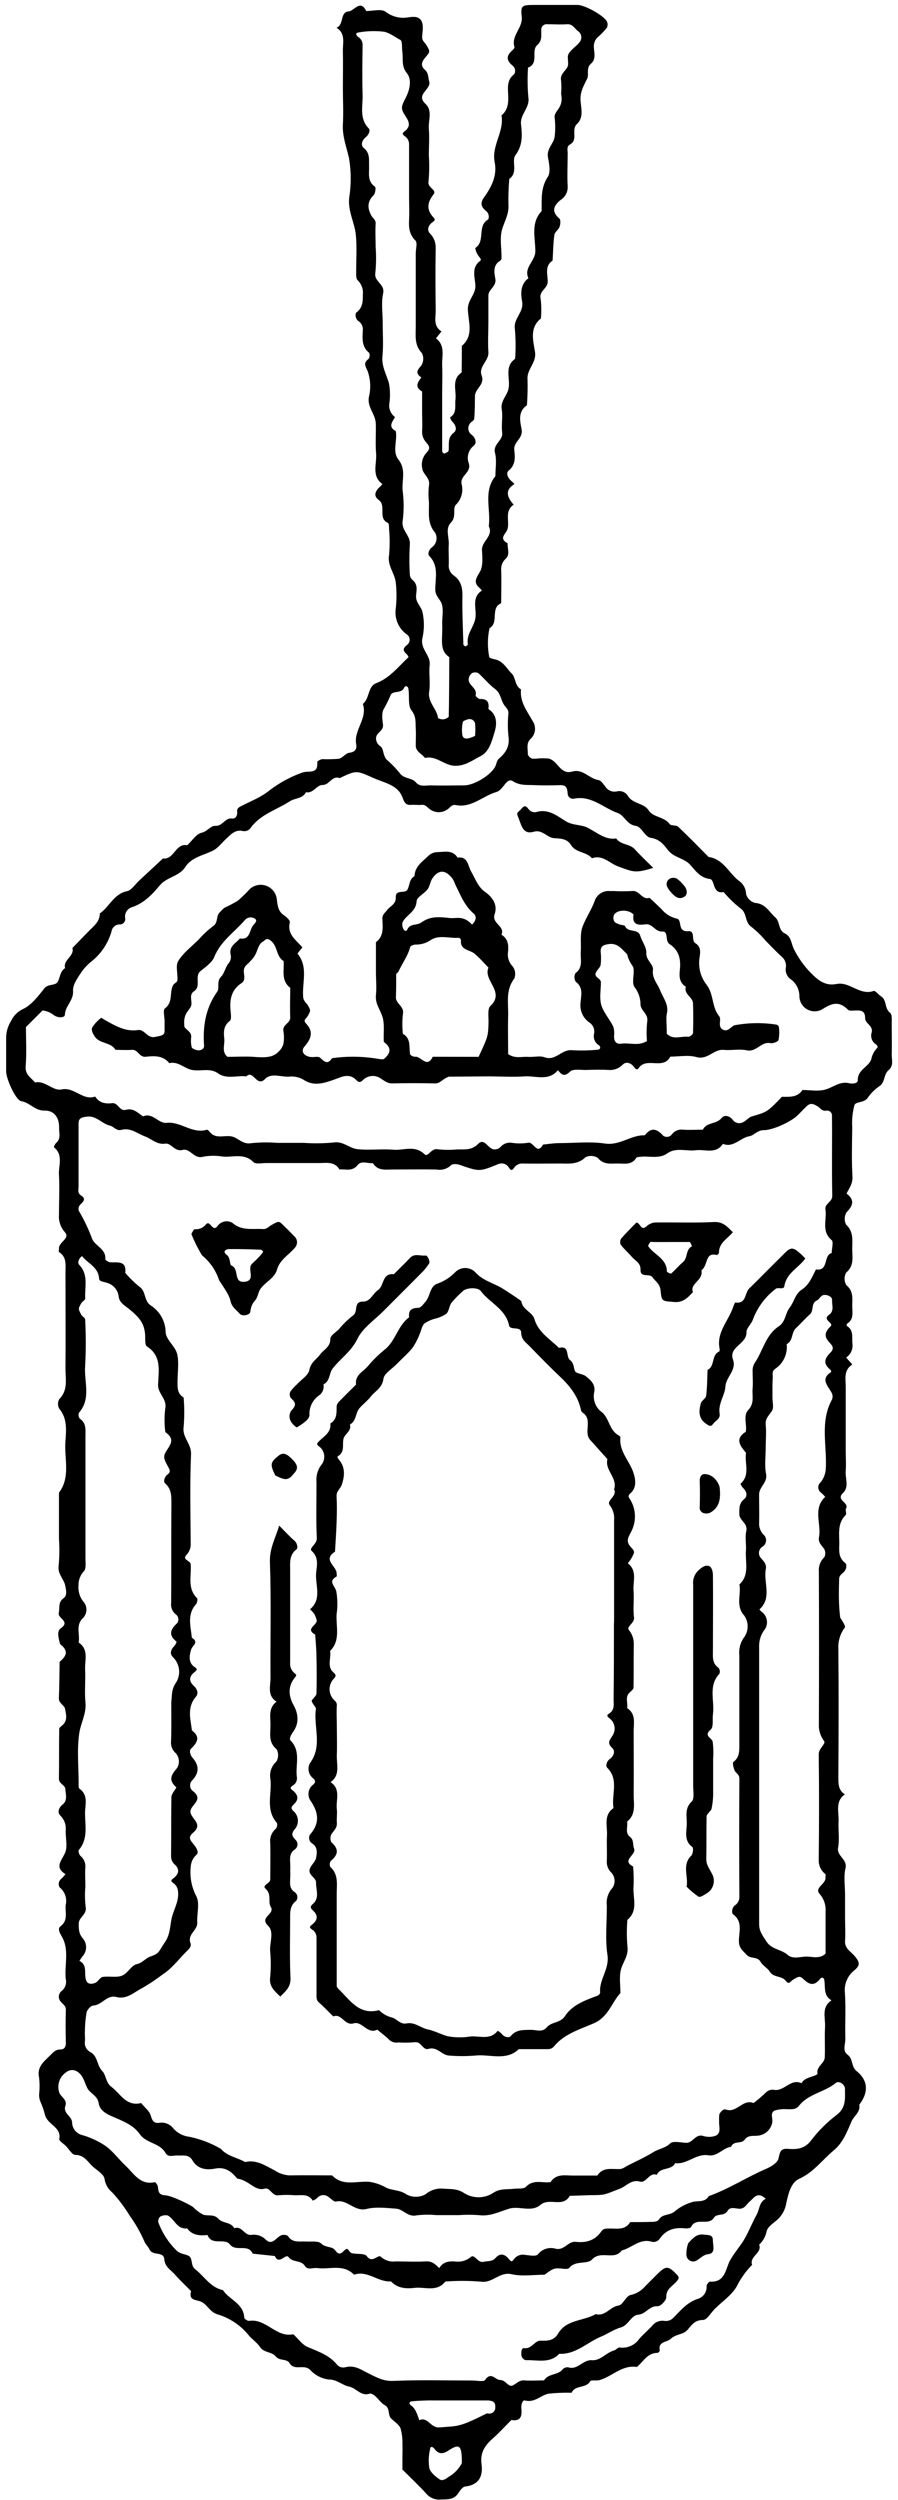 <svg width="110" height="306" viewBox="0 0 110 306" fill="none" xmlns="http://www.w3.org/2000/svg">
<path d="M102.919 198.002C103.258 198.556 103.607 199.047 103.487 199.225C102.937 199.949 102.657 200.843 102.694 201.753C102.747 207.018 102.726 212.284 102.694 217.549C102.694 218.374 102.694 219.158 103.493 219.638C102.267 220.511 102.778 221.801 102.72 222.94C102.663 224.078 102.856 225.128 102.663 226.173C102.47 227.218 103.837 227.562 103.566 228.696C103.326 229.715 103.514 230.843 103.514 231.924V234.755C103.514 235.701 103.581 236.651 103.514 237.592C103.446 238.532 104.28 238.918 104.755 239.514C105.308 240.203 105.387 240.559 104.672 241.165C104.253 241.488 103.925 241.914 103.719 242.402C103.513 242.89 103.437 243.423 103.498 243.949C103.623 245.829 103.498 247.725 103.55 249.616C103.55 250.248 103.174 251.042 103.816 251.507C104.536 252.03 104.234 252.954 104.922 253.513C106.393 254.704 106.388 256.156 105.256 257.634C105.434 258.533 104.614 258.982 104.312 259.672C103.754 260.946 103.268 262.283 102.121 263.229C100.722 264.394 99.658 265.909 97.889 266.708C96.846 267.183 96.564 268.599 96.324 269.643C96.206 270.412 95.84 271.12 95.281 271.66C94.759 272.119 94.06 272.542 93.914 273.107C93.792 273.743 93.47 274.323 92.995 274.762C93.387 275.807 91.764 276.183 92.129 277.238C91.405 277.969 90.796 278.805 90.324 279.72C89.755 280.869 88.503 281.678 87.554 282.629C87.074 283.11 86.604 283.977 86.119 283.982C85.076 283.982 84.684 284.666 84.189 285.225C83.693 285.784 82.775 285.701 82.159 286.296C81.689 286.756 80.594 286.552 80.818 287.738C80.818 287.811 80.641 288.009 80.547 288.009C79.29 288.009 78.809 289.091 78.016 289.738C76.196 289.451 74.99 290.908 73.425 291.347C73.055 291.452 72.408 291.29 72.298 291.483C71.777 292.397 70.446 291.911 70.018 292.893C69.087 292.867 68.154 292.904 67.227 293.003C66.241 293.17 65.5 294.163 64.305 293.834C64.013 293.755 63.82 294.356 63.862 294.784C63.945 295.678 63.862 296.43 62.636 296.231C61.874 296.994 61.149 297.798 60.34 298.509C59.385 299.35 58.801 300.253 58.984 301.611C59.187 303.105 58.681 304.171 56.97 304.375C56.651 304.411 56.333 304.897 56.119 305.205C55.598 306.02 54.789 305.926 53.986 305.957C53.659 305.991 53.329 305.946 53.024 305.825C52.719 305.704 52.447 305.511 52.233 305.263C51.33 304.265 50.339 303.34 49.295 302.296V300.807C49.295 300.285 49.321 299.726 49.295 299.183C49.318 298.532 49.24 297.882 49.066 297.255C48.883 296.795 48.356 296.461 47.959 296.095C47.438 295.641 47.845 294.795 47.12 294.398C46.666 294.152 46.358 293.64 45.951 293.29C45.773 293.134 45.429 292.94 45.283 293.003C44.213 293.369 43.66 292.319 42.784 292.146C41.907 291.974 41.313 291.269 40.28 291.274C39.402 291.166 38.591 290.747 37.994 290.094C37.233 289.331 36.074 290.266 35.474 289.273C35.109 288.673 34.264 289.044 33.774 288.443C33.283 287.842 32.328 288.03 31.838 287.278C31.473 286.73 30.857 286.348 30.44 285.826C29.454 284.617 28.126 283.734 26.631 283.293C25.76 283.021 25.468 282.248 24.8 281.835C24.132 281.422 23.062 281.736 23.407 280.451C22.744 279.777 22.05 279.135 21.429 278.429C20.934 277.855 20.198 277.51 20.12 276.528C20.042 275.546 18.675 276.178 18.309 275.342C18.163 275.003 17.855 274.778 17.694 274.381C17.188 273.236 16.564 272.147 15.831 271.132C15.231 270.142 14.532 269.217 13.744 268.369C13.234 267.955 12.899 267.364 12.805 266.713C12.742 266.191 11.96 265.71 11.449 265.276C10.776 264.702 10.369 263.783 9.221 263.777C8.835 263.777 8.454 263.072 8.073 262.691C7.786 262.404 7.223 262.069 7.264 261.839C7.536 260.34 5.835 260.116 5.511 258.878C5.083 257.222 4.786 257.311 4.791 256.355C4.865 255.685 4.865 255.008 4.791 254.338C4.489 253.022 5.355 252.374 6.111 251.627C6.482 251.267 6.79 250.849 7.431 250.875C7.838 250.875 8.078 250.577 8.068 250.071C8.031 248.723 8.026 247.37 8.068 246.022C8.068 245.5 7.703 245.349 7.473 245.051C7.378 244.959 7.306 244.846 7.26 244.722C7.214 244.598 7.197 244.466 7.209 244.334C7.221 244.202 7.262 244.075 7.329 243.962C7.397 243.848 7.489 243.751 7.598 243.677C7.798 243.502 7.947 243.276 8.027 243.023C8.107 242.769 8.116 242.499 8.052 242.241C7.88 240.543 8.496 238.757 7.63 237.153C7.363 236.657 6.983 236.108 7.426 235.784C8.391 235.037 7.948 234.071 8.047 233.173C8.142 232.782 8.122 232.371 7.989 231.992C7.857 231.612 7.618 231.278 7.301 231.031C7.203 230.862 7.17 230.663 7.206 230.472C7.243 230.28 7.347 230.108 7.499 229.986C7.686 229.809 7.86 229.618 8.021 229.417C6.643 228.55 7.525 227.798 7.969 226.805C8.318 226.016 8 224.945 8.052 224C8.078 223.674 8.032 223.346 7.915 223.041C7.799 222.735 7.616 222.46 7.379 222.234C6.988 221.822 7.212 221.258 7.682 220.876C8.318 220.354 8.031 219.628 8.005 219.001C8.005 218.505 7.207 218.369 7.217 217.716C7.249 215.689 7.217 213.668 7.254 211.641C7.254 211.443 7.598 211.255 7.776 211.056C8.297 210.481 8.073 209.761 7.963 209.16C7.88 208.721 7.181 208.517 7.212 207.854C7.28 206.381 7.275 204.908 7.301 203.435C7.917 202.866 8.485 202.291 7.624 201.476C7.525 201.382 7.379 201.298 7.348 201.189C7.176 200.551 6.93 199.679 7.431 199.329C8.678 198.452 7.045 198.117 7.197 197.449C7.348 196.78 7.092 196.132 7.77 195.647C8.292 195.27 8.078 194.602 8 194.147C7.864 193.291 7.019 192.695 7.186 191.64C7.284 190.563 7.297 189.48 7.223 188.402V182.718C8.652 180.822 7.88 178.628 8.005 176.57C8.094 175.165 8.308 173.687 7.254 172.428C7.155 172.251 7.103 172.051 7.103 171.848C7.103 171.645 7.155 171.446 7.254 171.268C8.365 170.166 8.016 168.803 8.021 167.523C8.052 163.611 8.021 159.688 8.021 155.775C8.021 154.856 8.209 153.879 7.228 153.263C7.165 153.221 7.228 153.007 7.228 152.871C7.129 152.046 8.642 151.628 7.953 150.834C7.691 150.544 7.491 150.203 7.366 149.833C7.24 149.463 7.191 149.071 7.223 148.682C7.223 147.062 7.311 145.438 7.223 143.824C7.144 142.69 7.797 141.384 6.607 140.434C6.64 140.236 6.733 140.054 6.873 139.911C7.504 139.389 7.217 138.668 7.238 138.036C7.27 136.856 6.664 135.915 5.47 135.947C4.275 135.978 3.67 134.965 2.616 134.797C1.922 134.693 0.764 132.066 0.753 131.178C0.753 129.825 0.753 128.477 0.753 127.124C0.739 126.348 0.957 125.586 1.379 124.935C1.675 124.31 2.181 123.809 2.809 123.52C3.852 123.029 4.666 121.953 5.417 121.007C5.897 120.37 6.779 120.72 7.082 120.156C7.384 119.592 7.353 118.887 7.974 118.505C7.697 117.46 9.148 117.069 8.871 116.04L10.833 114.018C11.443 113.381 12.226 112.859 12.226 111.814C13.405 111.004 13.922 109.432 15.555 109.087C16.118 108.967 16.551 108.251 17.036 107.802C18.01 106.897 18.984 105.991 19.958 105.086C21.341 105.264 21.487 103.174 22.932 103.467C23.516 102.944 24.038 102.072 24.706 101.931C25.374 101.79 25.822 101.053 26.37 101.09C27.288 101.153 27.565 100.045 28.457 100.197C28.838 100.249 29.104 99.847 29.052 99.366C29 98.886 29.344 98.776 29.725 98.583C30.841 98.013 32.005 97.574 33.028 96.734C34.237 95.816 35.58 95.089 37.008 94.576C37.781 94.273 39.007 94.869 38.861 93.27C38.861 93.171 39.262 92.941 39.492 92.925C40.163 92.952 40.836 92.936 41.506 92.879C41.97 92.779 42.346 92.194 42.8 92.142C43.54 92.053 43.728 91.656 43.629 91.097C43.316 89.342 45.053 87.963 44.448 86.166C45.293 85.503 45.032 84.03 46.081 83.628C47.772 82.98 48.794 81.601 50.036 80.446C49.973 79.966 48.919 79.72 49.812 78.979C49.925 78.908 50.018 78.81 50.083 78.694C50.148 78.577 50.182 78.446 50.182 78.313C50.182 78.179 50.148 78.048 50.083 77.931C50.018 77.815 49.925 77.717 49.812 77.647C49.325 77.295 48.944 76.818 48.709 76.265C48.473 75.713 48.393 75.107 48.476 74.513C48.599 73.436 48.599 72.35 48.476 71.274C48.346 70.156 47.432 69.242 47.657 67.957C47.756 66.881 47.756 65.799 47.657 64.724C47.657 64.473 47.657 64.065 47.5 64.003C46.243 63.407 47.375 61.913 46.384 61.187C45.659 60.665 46.024 60.033 46.587 59.542C46.678 59.452 46.761 59.356 46.838 59.255C45.476 58.252 46.175 56.794 46.071 55.53C45.966 54.266 46.071 53.101 46.034 51.874C45.998 50.646 44.939 49.868 45.194 48.557C45.445 47.518 45.388 46.429 45.032 45.422C44.704 44.717 44.511 44.435 45.147 43.929C45.219 43.821 45.263 43.698 45.276 43.569C45.289 43.441 45.27 43.311 45.22 43.192C44.224 42.398 44.417 41.301 44.448 40.267C44.443 40.068 44.388 39.874 44.287 39.702C44.187 39.53 44.045 39.387 43.874 39.285C43.488 38.956 43.493 38.355 43.671 38.24C44.427 37.66 44.453 36.924 44.443 36.099C44.484 35.771 44.449 35.439 44.339 35.128C44.229 34.817 44.049 34.536 43.812 34.307C43.593 34.114 43.634 33.575 43.629 33.194C43.629 31.706 43.733 30.212 43.587 28.738C43.441 27.265 42.596 25.845 42.773 24.21C43.029 22.602 43.022 20.963 42.753 19.357C42.44 17.978 41.918 16.683 42.001 15.215C42.085 13.747 42.001 12.248 42.001 10.759C42.001 9.27 42.033 7.792 42.001 6.309C41.97 5.264 42.377 4.12 41.219 3.394C42.168 3.044 41.615 1.482 42.7 1.398C43.4 1.341 44.14 -0.132 44.86 1.351C45.669 1.351 46.692 1.054 47.229 1.435C47.845 1.913 48.6 2.175 49.379 2.182C50.14 2.182 51.132 1.754 51.612 2.537C51.914 3.06 51.747 3.843 51.711 4.506C51.679 4.987 52.029 5.191 52.233 5.515C52.66 6.246 52.707 6.324 52.233 6.873C51.758 7.421 51.377 7.949 52.055 8.55C52.514 8.962 52.425 9.474 52.577 9.97C52.848 10.979 50.845 11.537 52.139 12.734C53.015 13.559 52.441 14.765 52.53 15.789C52.618 16.813 52.53 17.952 52.53 19.028C52.602 20.105 52.588 21.186 52.488 22.261C52.368 23.024 53.578 23.212 53.083 23.828C52.306 24.821 52.243 25.704 53.083 26.602C53.318 26.848 53.318 26.968 52.989 27.192C52.498 27.532 52.258 28.117 52.629 28.54C52.87 28.77 53.061 29.047 53.188 29.355C53.316 29.662 53.378 29.993 53.37 30.326C53.328 32.891 53.339 35.461 53.37 38.026C53.37 38.924 53.062 39.938 54.079 40.565L53.406 41.421C54.58 42.304 54.116 43.579 54.163 44.712C54.21 45.846 54.163 47.141 54.163 48.369C54.163 50.662 54.163 52.96 54.163 55.253C54.163 55.347 54.382 55.541 54.429 55.52C54.617 55.441 54.914 55.316 54.951 55.175C55.055 54.412 54.758 53.608 55.572 52.976C56.031 52.621 55.838 52.041 55.399 51.612C55.271 51.461 55.18 51.282 55.133 51.09C55.999 50.568 55.697 49.685 55.791 48.912C55.931 47.784 55.269 46.452 56.552 45.59C56.573 44.482 56.573 43.385 56.573 42.341C58.097 41.056 57.335 39.316 57.309 37.817C57.309 36.657 58.3 36.031 58.232 34.913C58.175 33.915 57.711 32.745 58.817 31.93C59.015 31.779 58.817 31.611 58.629 31.345C58.41 31.056 58.268 30.717 58.217 30.358C59.495 29.543 58.42 27.689 59.756 26.889C59.928 26.785 59.949 26.142 59.558 25.845C58.984 25.375 58.754 24.91 59.286 24.168C60.199 22.904 60.925 21.488 60.596 19.869C60.178 17.826 61.785 16.129 61.431 14.123C62.375 13.339 62.281 12.264 62.229 11.219C62.192 10.388 62.229 9.652 62.996 9.077C63.091 8.907 63.122 8.708 63.084 8.516C63.046 8.325 62.94 8.153 62.787 8.032C62.208 7.562 61.916 7.029 62.547 6.366C62.724 6.178 63.069 5.906 63.022 5.771C62.573 4.355 64.065 3.441 63.909 2.046C63.752 0.652 63.951 0.61 65.474 0.604C67.227 0.604 68.985 0.604 70.738 0.604C71.625 0.604 73.942 1.884 74.338 2.621C74.397 2.742 74.428 2.875 74.428 3.01C74.428 3.145 74.397 3.278 74.338 3.399C74.013 3.801 73.656 4.175 73.269 4.517C73.118 4.642 72.994 4.796 72.905 4.97C72.815 5.145 72.761 5.335 72.747 5.53C72.7 6.293 73.117 7.176 72.392 7.797C71.761 8.32 72.183 9.098 71.923 9.636C71.526 10.451 71.088 11.156 71.109 12.154C71.13 13.152 71.578 14.332 70.671 15.183C69.919 15.894 70.864 17.106 69.831 17.68C69.371 17.936 69.543 18.391 69.538 18.772C69.538 20.12 69.46 21.478 69.538 22.82C69.554 23.152 69.481 23.481 69.326 23.774C69.17 24.068 68.939 24.314 68.657 24.487C67.775 25.218 67.535 25.902 68.526 26.764C68.709 26.926 68.651 27.495 68.526 27.809C68.401 28.122 67.952 28.42 67.905 28.759C67.764 29.804 67.754 30.849 67.691 31.893C66.679 32.562 67.102 33.591 67.091 34.474C67.081 35.357 66.001 35.597 66.225 36.563C66.322 37.368 66.332 38.18 66.257 38.987C64.811 40.131 65.338 41.771 65.537 43.093C65.735 44.414 64.525 45.182 64.618 46.42C64.649 47.486 64.624 48.553 64.545 49.617C63.403 50.38 63.711 51.597 63.893 52.547C64.112 53.676 62.886 54.057 62.996 55.065C63.09 55.953 63.199 56.878 62.291 57.625C61.916 57.933 62.26 58.612 62.74 58.962C62.84 59.05 62.933 59.146 63.017 59.249C61.754 60.043 62.166 60.905 62.917 61.778C61.78 62.545 62.422 63.736 62.182 64.718C62.025 65.34 61.008 65.883 62.182 66.5C62.13 67.137 62.516 67.863 61.952 68.391C61.756 68.565 61.603 68.783 61.507 69.027C61.41 69.271 61.371 69.534 61.394 69.796C61.436 71.138 61.394 72.491 61.394 73.839C60.006 74.424 61.17 76.215 59.965 76.889C59.712 78.048 59.7 79.246 59.928 80.41C59.928 80.546 60.351 80.661 60.591 80.702C61.634 80.896 62.041 81.815 62.678 82.442C63.199 82.964 63.043 83.962 63.82 84.385C63.653 85.915 64.561 87.028 65.245 88.256C65.469 88.584 65.571 88.981 65.531 89.377C65.491 89.773 65.311 90.142 65.025 90.418C64.415 90.977 64.671 91.656 64.655 92.288C64.655 92.476 64.911 92.753 65.114 92.842C65.378 92.889 65.648 92.889 65.912 92.842C66.315 92.813 66.72 92.813 67.123 92.842C68.307 93.004 68.589 94.884 70.097 94.445C71.406 94.069 72.183 95.328 73.316 95.49C73.639 95.537 73.926 96.013 74.171 96.316C74.32 96.539 74.532 96.712 74.781 96.811C75.03 96.911 75.303 96.933 75.564 96.874C75.826 96.808 76.101 96.83 76.349 96.935C76.597 97.041 76.803 97.225 76.936 97.46C77.531 98.41 78.872 98.29 79.451 99.189C80.03 100.087 81.376 99.956 82.023 100.87C82.19 101.111 82.832 100.97 83.067 101.2C84.345 102.401 85.566 103.66 86.802 104.903C88.587 105.143 89.249 106.815 90.455 107.776C90.735 107.954 90.968 108.199 91.131 108.489C91.294 108.779 91.382 109.105 91.388 109.437C91.46 109.696 91.598 109.931 91.787 110.122C91.976 110.312 92.211 110.45 92.469 110.524C93.752 110.586 94.222 111.636 94.983 112.31C95.562 112.832 95.317 113.877 96.136 114.258C96.955 114.64 96.914 115.554 97.268 116.217C97.807 117.291 98.511 118.273 99.355 119.127C100.247 120.025 101.114 120.72 102.486 120.448C104.093 120.124 105.319 121.906 107.02 121.3C107.218 121.232 107.599 121.759 107.927 121.963C108.658 122.418 108.319 123.431 109.028 123.974C109.315 124.188 109.221 124.956 109.232 125.473C109.232 126.69 109.263 127.902 109.232 129.13C109.232 129.762 109.482 130.462 108.846 130.995C108.209 131.528 108.46 132.473 107.713 132.964C107.154 133.346 106.671 133.83 106.289 134.39C105.851 135.017 104.834 134.829 104.667 135.262C104.427 136.148 104.336 137.068 104.395 137.984C104.364 140.005 104.312 142.037 104.421 144.054C104.468 144.91 104.014 145.448 103.701 146.101C104.698 146.874 104.531 147.548 103.701 148.384C103.564 148.609 103.486 148.866 103.474 149.13C103.462 149.394 103.517 149.657 103.634 149.893C104.573 150.755 104.4 151.805 104.395 152.84C104.39 153.874 104.667 154.929 103.634 155.796C103.511 156.03 103.45 156.291 103.456 156.555C103.461 156.819 103.533 157.077 103.665 157.306C104.567 158.037 104.4 158.956 104.395 159.865C104.395 160.638 104.63 161.505 103.754 162.033C103.73 162.073 103.716 162.117 103.712 162.163C103.707 162.209 103.713 162.256 103.727 162.299C104.599 162.822 104.338 163.684 104.416 164.457C104.463 164.786 104.415 165.123 104.28 165.427C104.144 165.73 103.925 165.99 103.649 166.175C103.9 166.457 104.171 166.745 104.395 167.032C103.263 167.763 103.623 168.902 103.597 169.931C103.597 170.876 103.597 171.822 103.597 172.767V177.631C103.597 178.44 103.66 179.255 103.597 180.059C103.514 180.958 104.046 182.003 103.274 182.739C102.319 183.648 104.061 183.909 103.634 184.661C103.519 184.865 103.733 185.314 103.597 185.445C102.496 186.526 102.851 187.89 102.804 189.18C102.773 189.995 102.773 190.747 103.54 191.327C103.743 191.483 103.727 192.053 103.388 192.398C103.049 192.742 102.773 192.852 102.788 193.369C102.747 194.868 102.715 196.336 102.919 198.002ZM27.054 263.036C27.836 263.955 29.057 264.08 30.022 264.655C31.415 264.315 32.542 265.115 33.643 265.673C34.171 266.032 34.785 266.243 35.422 266.285C37.175 266.253 38.928 266.285 40.681 266.285C41.991 267.658 43.676 266.958 45.2 267.068C45.954 267.171 46.681 267.422 47.339 267.805C48.085 268.155 49.008 268.045 49.843 268.646C50.201 268.824 50.598 268.913 50.998 268.903C51.398 268.893 51.79 268.785 52.139 268.588C52.437 268.336 52.782 268.146 53.155 268.029C53.528 267.912 53.92 267.872 54.309 267.909C55.196 267.987 56.005 267.862 56.918 268.494C57.431 268.801 58.018 268.962 58.616 268.962C59.214 268.962 59.8 268.801 60.314 268.494C61.232 267.836 62.057 268.04 62.923 267.925C63.444 267.857 64.144 267.977 64.42 267.69C65.338 266.718 66.434 267.256 67.441 267.11C68.171 265.987 69.309 266.332 70.342 266.306C71.281 266.306 72.225 266.306 73.17 266.306C73.895 265.162 75.053 265.595 76.07 265.496C76.311 265.424 76.537 265.311 76.738 265.162C77.85 264.587 79.002 264.08 80.062 263.422C80.703 263.02 81.481 262.968 82.086 262.377C82.425 262.038 83.369 262.262 84.037 262.299C84.872 262.341 85.169 261.176 86.124 261.453C86.635 261.619 87.186 261.608 87.689 261.421C88.415 261.051 88.018 260.231 88.091 259.598C88.073 259.33 88.082 259.061 88.117 258.794C88.227 258.571 88.394 258.381 88.602 258.246C88.729 258.193 88.872 258.193 88.999 258.246C90.267 258.643 91.002 256.893 92.307 257.431C92.826 257.036 93.322 256.612 93.794 256.161C93.928 256.016 94.098 255.908 94.286 255.849C94.475 255.789 94.675 255.78 94.868 255.822C96.084 255.989 96.862 254.396 98.176 255.002C98.609 254.234 99.517 254.312 100.143 253.884C99.934 252.975 100.999 252.604 101.03 251.826C101.082 250.614 100.994 249.397 101.061 248.169C101.129 246.942 100.576 245.714 101.854 244.858C100.842 244.283 101.119 243.291 100.973 242.382C100.915 242.026 100.618 242 100.451 242.241C99.814 243.04 99.235 243.045 98.474 242.309C97.952 241.823 97.863 241.912 97.122 242.345C96.835 242.517 96.647 243.003 96.256 242.476C95.771 241.818 94.754 242.11 94.284 241.337C94.013 240.888 93.434 240.621 93.183 240.167C92.787 239.446 91.942 239.812 91.493 239.321C91.044 238.83 90.543 238.501 90.512 237.686C90.475 236.557 91.06 235.257 89.802 234.327C89.615 234.191 89.62 233.596 89.985 233.256C90.154 233.154 90.295 233.012 90.397 232.843C90.499 232.673 90.558 232.482 90.569 232.285C90.541 227.409 90.541 222.55 90.569 217.706C90.569 217.183 90.141 217.063 89.99 216.724C89.839 216.384 89.698 215.773 89.834 215.679C90.611 215.099 90.564 214.331 90.564 213.522C90.564 209.865 90.564 206.209 90.564 202.589C90.483 201.803 90.701 201.016 91.175 200.384C91.44 200.001 91.582 199.545 91.582 199.078C91.582 198.612 91.44 198.156 91.175 197.773C90.069 196.54 90.815 195.203 90.575 193.949C91.848 192.774 91.269 191.227 91.373 189.828C91.43 189.023 91.242 188.177 91.415 187.409C91.634 186.432 90.538 186.129 90.564 185.32C90.564 184.656 90.507 184.035 91.143 183.517C91.613 183.131 91.477 182.593 91.039 182.149C90.891 182.001 90.777 181.823 90.705 181.627C91.942 180.54 91.175 179.104 91.383 177.845C90.684 176.993 89.964 176.137 91.352 175.264C91.529 174.366 90.992 173.295 91.67 172.579C92.458 171.738 92.103 170.824 92.192 169.941C92.249 169.273 92.192 168.589 92.192 167.915C92.16 167.528 92.255 167.141 92.463 166.813C93.454 165.34 93.799 163.412 95.369 162.373C96.251 161.793 96.162 160.805 96.731 160.064C97.3 159.322 97.394 158.392 98.213 157.859C99.121 157.269 99.481 156.292 99.95 155.389C101.547 155.634 100.821 153.649 101.881 153.378C101.881 152.855 102.121 152.03 101.881 151.811C100.576 150.714 101.307 149.303 101.114 148.05C100.999 147.318 101.964 147.162 101.948 146.362C101.875 143.124 101.948 139.88 101.912 136.641C101.927 136.542 101.917 136.441 101.883 136.347C101.85 136.253 101.794 136.168 101.72 136.101C101.647 136.033 101.558 135.985 101.461 135.96C101.364 135.935 101.263 135.934 101.166 135.957C100.67 136.025 100.487 135.628 100.164 135.435C99.522 135.022 99.204 135.038 98.787 135.435C98.369 135.832 98.035 136.203 97.644 136.579C96.872 137.31 94.665 138.355 93.533 138.344C92.771 138.344 92.333 138.997 91.822 139.076C90.674 139.258 89.855 140.543 88.55 140.016C87.695 141.322 86.364 140.653 85.232 140.799C84.1 140.946 82.801 140.423 81.752 141.175C80.703 141.928 79.436 141.437 78.288 141.619C78.168 141.619 77.99 141.656 77.938 141.734C77.416 142.586 76.582 142.445 75.794 142.424C74.891 142.398 73.957 142.648 73.216 141.729C72.994 141.589 72.74 141.509 72.477 141.496C72.215 141.483 71.954 141.538 71.719 141.656C70.712 142.638 69.533 142.408 68.37 142.424C66.888 142.424 65.406 142.455 63.925 142.424C63.725 142.427 63.531 142.482 63.359 142.582C63.187 142.683 63.044 142.826 62.944 142.998C62.704 143.291 62.584 143.291 62.354 142.951C62.225 142.717 62.01 142.541 61.755 142.46C61.499 142.379 61.222 142.4 60.982 142.518C58.718 143.437 58.728 143.427 56.286 142.581C55.968 142.466 55.394 142.445 55.243 142.638C55.006 142.862 54.719 143.026 54.406 143.116C54.093 143.206 53.762 143.22 53.443 143.155C51.69 143.129 49.937 143.155 48.184 143.155C47.266 143.155 46.279 143.369 45.674 142.372C45.043 142.455 44.276 142.011 43.791 142.628C43.149 143.437 42.34 143.087 41.579 143.15C40.979 142.147 40.014 142.366 39.074 142.366H32.61C32.088 142.366 31.332 142.534 31.045 142.257C29.907 141.092 28.53 141.703 27.268 141.572C26.467 141.437 25.649 141.446 24.852 141.598C23.741 141.907 23.313 140.512 22.348 140.763C21.382 141.013 20.96 139.88 20.261 139.99C19.217 140.152 18.581 139.41 17.762 139.107C16.812 138.757 15.998 137.994 14.85 138.308C14.271 138.47 13.896 137.874 13.473 137.785C12.466 137.561 11.819 136.547 10.666 136.683C9.956 136.767 9.623 136.887 9.623 137.529C9.623 140.096 9.623 142.661 9.623 145.224C9.623 145.605 9.466 146.039 9.91 146.321C10.609 146.77 10.191 147.094 9.81 147.48C9.727 147.575 9.667 147.689 9.637 147.811C9.607 147.934 9.608 148.063 9.638 148.185C10.279 149.262 10.821 150.395 11.256 151.57C11.589 152.531 13.019 152.829 12.899 154.145C12.899 154.255 13.296 154.501 13.515 154.516C14.412 154.569 15.513 154.266 15.346 155.812C15.87 156.428 16.45 156.994 17.078 157.504C17.923 158.074 17.6 159.228 18.471 159.803C19.025 160.158 19.482 160.645 19.8 161.222C20.118 161.798 20.287 162.445 20.292 163.104C20.349 163.997 21.456 164.786 21.695 165.716C21.936 166.645 21.768 167.863 21.748 168.939C21.748 169.748 21.654 170.563 22.494 171.065C22.595 172.266 22.595 173.473 22.494 174.674C22.301 175.964 23.454 176.716 23.401 177.991C23.25 181.647 23.334 185.278 23.36 188.924C23.375 189.182 23.337 189.441 23.247 189.684C23.157 189.927 23.018 190.148 22.838 190.334C22.259 190.971 23.36 191.008 23.36 191.489C23.469 192.894 22.911 194.424 24.142 195.631C24.247 195.735 24.142 196.2 24.022 196.357C22.875 197.621 23.365 199.063 23.501 200.468C24.424 201.053 23.569 201.392 23.412 201.92C23.214 202.599 23 203.539 23.887 204.093C24.2 204.292 24.148 204.427 23.829 204.678C23.219 205.159 23.057 205.723 23.704 206.329C24.148 206.736 24.372 207.259 23.991 207.703C22.885 208.993 23.334 210.408 23.511 211.819C24.612 212.649 24.142 213.328 23.37 214.091C23.198 214.263 23.255 214.796 23.589 215.172C24.388 216.065 24.44 216.995 23.542 217.93C23.449 218.024 23.378 218.138 23.334 218.263C23.291 218.389 23.276 218.522 23.292 218.654C23.307 218.785 23.353 218.912 23.424 219.024C23.495 219.135 23.591 219.229 23.704 219.299C24.899 220.296 23.495 220.866 23.339 221.623C23.151 222.543 25.04 223.19 23.647 224.345C23.125 224.804 23.162 225.107 23.647 225.672C24.017 226.116 24.44 226.716 24.069 227.035C23.375 227.672 23.339 228.372 23.328 229.187C23.324 230.216 23.575 231.23 24.059 232.138C24.492 233.005 24.101 234.254 24.163 235.33C24.221 236.296 22.927 236.761 23.328 237.837C23.49 238.266 23.156 238.568 22.869 238.851C21.909 239.801 21.075 240.94 19.968 241.656C19.161 242.272 18.316 242.837 17.438 243.348C16.468 243.818 15.55 244.79 14.261 244.45C13.097 244.147 12.508 245.427 11.433 245.495C11.136 245.495 10.687 245.991 10.609 246.325C10.473 247.1 10.403 247.885 10.4 248.671C10.374 249.073 10.437 249.486 10.4 249.883C10.361 250.148 10.406 250.419 10.531 250.657C10.656 250.895 10.853 251.086 11.094 251.204C12.002 251.727 11.856 252.818 12.502 253.482C13.024 254.004 12.925 254.913 13.64 255.446C14.772 256.287 15.45 257.885 17.292 257.431C17.704 257.953 18.299 258.387 18.466 258.961C18.633 259.536 18.805 259.917 19.457 259.86C19.782 259.796 20.119 259.824 20.429 259.94C20.739 260.056 21.012 260.256 21.215 260.518C21.727 261.105 22.44 261.478 23.214 261.563C24.565 261.843 25.861 262.341 27.054 263.036ZM5.204 123.692L3.179 125.719C3.179 127.286 3.273 128.937 3.143 130.54C3.064 131.585 3.81 131.914 4.29 132.504C5.543 132.227 6.466 133.58 7.541 133.356C9.106 133.021 10.149 134.771 11.662 134.228C12.158 135.012 12.909 135.137 13.749 135.038C14.475 134.954 14.636 136.082 15.435 135.847C16.322 135.612 16.89 136.218 17.522 136.657C18.711 136.135 19.389 137.555 20.417 137.446C22.155 137.253 23.548 138.84 25.342 138.287C25.415 138.287 25.572 138.407 25.645 138.501C26.344 139.452 27.356 138.971 28.254 139.086C29.151 139.201 29.668 140.131 30.753 139.937C31.824 139.824 32.903 139.81 33.977 139.896H37.212C38.42 139.981 39.632 139.967 40.838 139.854C42.027 139.65 42.779 140.549 43.749 140.663C45.21 140.831 46.718 140.606 48.189 140.737C49.452 140.846 50.798 140.125 52.013 141.296C52.42 141.693 52.827 140.533 53.578 140.674C54.38 140.769 55.19 140.778 55.994 140.7C56.892 140.674 57.752 140.846 58.566 140.026C59.38 139.206 59.808 140.737 60.575 140.695C60.828 140.7 61.075 140.613 61.269 140.449C61.432 140.24 61.647 140.078 61.892 139.979C62.138 139.88 62.405 139.848 62.667 139.885C63.334 139.992 64.014 139.992 64.681 139.885C65.365 139.708 65.766 141.452 66.517 140.105C67.164 140.042 67.811 139.932 68.463 139.927C70.347 139.927 72.267 139.708 74.109 139.979C75.95 140.251 77.286 138.908 78.982 138.971C79.764 137.952 80.463 138.156 81.246 139.029C81.407 139.14 81.605 139.186 81.799 139.156C81.992 139.127 82.168 139.026 82.29 138.872C82.445 138.657 82.656 138.489 82.899 138.385C83.143 138.281 83.41 138.245 83.672 138.282C84.481 138.339 85.289 138.282 86.098 138.282C86.552 137.341 87.747 137.634 88.362 136.882C88.738 136.422 89.317 136.563 89.719 137.033C89.864 137.253 90.089 137.408 90.347 137.463C90.604 137.519 90.873 137.471 91.096 137.331C91.43 137.148 91.691 136.809 92.035 136.678C93.924 136.119 93.929 136.156 95.526 134.531C95.62 134.437 95.719 134.254 95.808 134.259C96.747 134.259 97.686 134.348 98.296 133.424C99.24 133.424 100.242 133.622 101.114 133.366C102.079 133.089 102.893 132.321 104.025 132.598C104.406 132.687 105.068 132.64 105.068 132.248C105.037 130.942 106.383 130.619 106.722 129.684C106.813 129.179 107.046 128.711 107.395 128.336C107.593 128.169 107.505 127.97 107.197 127.767C106.986 127.601 106.833 127.373 106.76 127.115C106.687 126.856 106.698 126.582 106.79 126.33C106.941 125.52 105.96 125.285 105.976 124.638C105.976 123.593 105.324 123.687 104.646 123.697C104.385 123.697 104.02 123.755 103.884 123.609C102.84 122.564 102.016 122.721 100.78 123.509C100.498 123.686 100.175 123.784 99.843 123.794C99.511 123.803 99.183 123.724 98.891 123.565C98.6 123.405 98.357 123.171 98.186 122.885C98.015 122.6 97.924 122.275 97.921 121.942C97.921 121.549 97.83 121.162 97.656 120.809C97.483 120.457 97.23 120.149 96.919 119.91C96.695 119.77 96.513 119.57 96.395 119.333C96.276 119.097 96.225 118.832 96.246 118.568C96.305 118.31 96.294 118.042 96.215 117.79C96.135 117.538 95.989 117.313 95.792 117.137C95.082 116.515 94.446 115.815 93.778 115.146C93.259 114.527 92.678 113.962 92.046 113.459C91.185 112.895 91.555 111.725 90.658 111.156C89.918 110.573 89.242 109.915 88.639 109.192C87.241 109.474 87.596 107.682 86.964 107.598C85.691 107.442 85.169 106.512 84.475 105.786C83.782 105.06 82.597 104.981 81.867 104.12C81.345 103.451 80.823 102.704 79.686 102.552C79.039 102.469 78.549 101.179 77.907 101.1C76.769 100.954 76.509 99.836 75.7 99.533C73.931 98.917 72.471 97.36 70.368 97.752C70.273 97.78 70.173 97.786 70.076 97.769C69.978 97.752 69.886 97.714 69.806 97.656C69.726 97.598 69.66 97.522 69.614 97.435C69.567 97.347 69.541 97.25 69.538 97.151C69.476 96.587 69.455 96.107 68.688 96.107C67.608 96.138 66.528 96.159 65.453 96.107C64.571 96.054 63.737 96.201 62.813 95.621C62.031 95.13 61.681 96.697 60.804 96.948C59.13 97.428 57.773 98.933 55.817 98.546C55.295 98.452 55.139 98.87 54.82 99.068C54.503 99.301 54.119 99.424 53.725 99.42C53.332 99.415 52.951 99.282 52.639 99.042C52.326 98.818 52.118 98.468 51.633 98.52C51.236 98.567 50.824 98.494 50.422 98.52C49.566 98.609 49.525 98.102 49.217 97.418C48.612 96.065 47.057 95.819 45.784 95.25C43.645 94.305 43.697 94.252 41.61 95.25C40.671 94.889 40.368 96.091 39.523 96.086C38.761 96.086 38.38 97.167 37.478 96.974C37.076 97.783 36.147 97.668 35.506 98.081C33.899 99.126 31.979 99.648 30.763 101.257C30.664 101.431 30.514 101.57 30.332 101.654C30.151 101.739 29.948 101.764 29.751 101.727C28.812 101.508 28.306 102.124 27.706 102.673C27.106 103.221 26.715 103.848 25.922 104.203C24.784 104.725 23.417 104.992 22.697 106.131C21.977 107.269 20.428 107.348 19.567 108.382C18.706 109.416 17.678 110.534 16.233 111.025C15.948 111.097 15.699 111.269 15.531 111.51C15.364 111.751 15.288 112.044 15.32 112.336C15.345 112.432 15.348 112.532 15.329 112.629C15.311 112.726 15.27 112.818 15.211 112.897C15.152 112.977 15.075 113.042 14.988 113.087C14.9 113.133 14.803 113.158 14.704 113.162C14.455 113.146 14.21 113.225 14.016 113.383C13.823 113.541 13.696 113.766 13.661 114.013C13.27 115.379 12.486 116.6 11.407 117.523C10.866 117.93 10.389 118.416 9.993 118.965C9.523 119.691 8.887 120.532 8.95 121.31C9.017 122.491 7.995 123.123 7.953 124.183C7.953 124.601 7.181 124.648 6.612 124.277C6.211 123.946 5.721 123.742 5.204 123.692ZM20.981 208.35C21.08 207.598 20.981 206.903 21.471 206.104C21.823 205.619 21.988 205.024 21.937 204.427C21.885 203.83 21.619 203.272 21.189 202.855C20.756 202.437 20.918 201.91 21.356 201.481C21.491 201.333 21.586 201.154 21.633 200.959C20.589 200.139 20.871 199.444 21.721 198.666C21.831 198.502 21.874 198.303 21.842 198.109C21.81 197.915 21.706 197.741 21.549 197.621C21.339 197.461 21.174 197.248 21.072 197.005C20.969 196.761 20.932 196.494 20.965 196.232C20.996 192.183 20.965 188.135 20.996 184.087C20.996 183.136 21.028 182.264 20.203 181.553C20.021 181.397 20.104 180.801 20.501 180.509C20.793 180.289 20.908 180.117 20.642 179.636C19.937 178.367 19.937 178.268 20.642 177.202C21.101 176.497 21.106 176.037 20.516 175.51C20.417 175.421 20.245 175.322 20.24 175.223C20.128 174.291 20.128 173.349 20.24 172.417C20.49 171.226 19.322 170.605 19.363 169.508C19.421 167.821 19.843 165.998 17.991 164.807C17.709 164.624 17.819 163.825 17.772 163.313C17.652 162.002 17.136 161.297 15.742 160.179C15.257 159.787 14.6 159.442 14.532 158.674C14.482 158.283 14.315 157.916 14.053 157.621C13.792 157.325 13.448 157.116 13.066 157.018C12.706 156.883 12.158 156.904 12.137 156.496C12.043 155.086 10.755 154.663 10.05 153.759C9.638 154.025 9.476 154.589 9.685 154.804C10.89 156.036 10.348 157.551 10.442 158.951C10.442 159.134 10.071 159.317 9.946 159.541C9.57 160.205 9.57 160.22 9.946 160.915C10.071 161.14 10.431 161.317 10.431 161.516C10.533 163.404 10.533 165.296 10.431 167.183C10.27 169.1 11.203 171.185 9.675 172.929C9.629 173.049 9.613 173.178 9.631 173.305C9.648 173.432 9.697 173.553 9.774 173.655C10.593 174.209 10.468 175.019 10.468 175.813C10.468 180.806 10.468 185.8 10.468 190.794C10.468 191.316 10.567 192.001 10.29 192.319C10.07 192.547 9.897 192.816 9.782 193.111C9.666 193.406 9.61 193.721 9.617 194.038C9.58 194.429 9.624 194.825 9.748 195.198C9.872 195.571 10.073 195.914 10.337 196.205C10.523 196.484 10.609 196.817 10.582 197.151C10.554 197.485 10.415 197.8 10.186 198.044C9.205 198.937 9.831 200.06 9.633 201.058C10.911 201.915 10.369 203.231 10.426 204.37C10.494 205.718 10.337 207.076 10.468 208.413C10.598 209.75 9.894 210.915 9.711 212.143C9.414 214.122 9.628 216.18 9.633 218.202C9.633 218.458 9.596 218.85 9.737 218.954C10.854 219.748 10.421 220.908 10.416 221.916C10.416 223.452 10.823 225.086 9.654 226.455C9.56 226.565 9.68 226.977 9.831 227.155C10.039 227.318 10.204 227.528 10.313 227.768C10.422 228.008 10.471 228.271 10.457 228.534C10.395 229.338 10.457 230.148 10.457 230.958C10.384 231.765 10.395 232.577 10.489 233.381C10.703 234.353 9.638 234.672 9.643 235.471C9.643 236.129 9.643 236.709 10.165 237.299C10.419 237.604 10.555 237.99 10.546 238.387C10.537 238.783 10.385 239.163 10.118 239.456C9.983 239.639 9.857 239.838 9.727 240.026C10.812 240.548 10.202 241.718 10.593 242.502C10.823 242.951 11.339 242.847 11.668 242.721C11.996 242.596 12.242 242.053 12.57 241.995C13.353 241.865 14.24 242.11 14.944 241.838C15.649 241.567 16.092 240.559 16.765 240.423C17.438 240.287 17.809 239.707 18.424 239.493C19.588 239.091 19.405 238.892 20.203 237.738C20.855 236.792 20.808 235.821 21.028 234.818C21.273 233.716 21.956 232.729 21.805 231.496C21.789 231.301 21.731 231.111 21.633 230.942C21.536 230.772 21.402 230.626 21.242 230.514C20.902 230.268 20.913 230.169 21.242 229.918C21.847 229.459 22.076 228.874 21.44 228.262C21.288 228.139 21.166 227.984 21.082 227.808C20.998 227.632 20.955 227.439 20.955 227.244C20.981 224.815 20.955 222.381 20.996 219.957C20.996 219.544 21.669 218.844 21.591 218.776C20.621 217.915 20.928 217.298 21.675 216.441C21.855 216.16 21.939 215.827 21.911 215.494C21.884 215.16 21.748 214.845 21.523 214.598C21.325 214.425 21.17 214.209 21.071 213.966C20.971 213.723 20.93 213.46 20.949 213.198C21.012 211.86 20.981 210.539 20.981 208.35ZM66.705 278.445C65.354 278.445 63.956 278.675 62.672 278.382C61.185 278.043 60.351 279.5 58.942 279.296C57.599 279.183 56.249 279.169 54.904 279.255C54.773 279.255 54.586 279.255 54.528 279.307C53.485 280.597 52.05 279.908 50.787 280.054C49.744 280.174 48.7 280.122 47.886 279.255C46.321 279.396 45.027 277.86 43.368 278.445C42.059 277.082 40.368 277.834 38.85 277.63C38.328 277.562 37.681 277.912 37.353 277.379C36.878 276.606 35.876 276.998 35.339 276.277C34.989 275.807 34.17 277.322 33.664 276.152L30.951 275.865C30.398 274.585 28.911 275.703 28.165 274.736C27.508 273.89 25.937 274.956 25.421 273.582C24.466 273.686 23.563 273.634 22.922 272.772C21.753 272.919 21.435 271.795 20.704 271.289C20.607 271.209 20.485 271.165 20.36 271.163C20.106 271.151 19.854 271.207 19.629 271.325C19.538 271.411 19.468 271.518 19.426 271.636C19.383 271.754 19.369 271.88 19.384 272.004C19.873 273.334 20.654 274.537 21.669 275.525C22.108 275.912 22.608 275.901 23.057 276.105C23.683 276.392 23.287 277.296 23.908 277.771C25.029 278.638 25.77 280.007 27.309 280.326C28.081 281.522 29.845 281.95 29.918 283.71C29.918 283.851 30.341 284.123 30.528 284.092C32.615 283.784 33.831 286.181 35.928 285.732C36.513 286.254 37.014 287.017 37.702 287.299C39.007 287.853 40.337 288.297 41.266 289.43C41.391 289.587 41.56 289.702 41.752 289.761C41.944 289.82 42.149 289.819 42.34 289.759C43.483 289.472 44.328 290.13 45.246 290.579C46.165 291.029 46.994 291.493 48.147 291.441C51.377 291.305 54.617 291.394 57.857 291.394C58.379 291.394 59.229 291.582 59.422 291.326C60.158 290.25 60.664 291.326 61.243 291.326C61.984 291.326 62.255 292.282 62.839 291.984C63.288 291.749 63.606 291.337 64.217 291.379C65.02 291.441 65.834 291.379 66.643 291.379C67.164 290.501 68.333 290.778 68.923 290.02C69.009 289.929 69.116 289.859 69.235 289.817C69.354 289.775 69.481 289.763 69.606 289.78C70.775 290.151 71.391 288.819 72.517 288.908C73.561 288.991 74.255 287.968 75.236 287.706C75.47 287.644 75.689 287.325 75.888 287.351C76.347 287.418 76.815 287.356 77.241 287.171C77.667 286.987 78.033 286.687 78.298 286.306C78.82 285.695 79.467 285.183 79.994 284.572C80.174 284.38 80.399 284.236 80.648 284.154C80.898 284.072 81.165 284.054 81.423 284.102C81.614 284.124 81.807 284.102 81.988 284.037C82.169 283.973 82.332 283.868 82.467 283.731C83.38 282.817 84.178 281.793 85.535 281.381C85.855 281.272 86.13 281.058 86.315 280.774C86.499 280.489 86.583 280.151 86.552 279.814C86.552 279.641 86.855 279.265 87.001 279.291C88.879 279.401 88.874 277.661 89.448 276.648C89.969 275.739 90.648 274.982 91.164 274.12C91.681 273.258 92.129 272.093 92.677 271.116C93.048 270.463 92.98 269.549 93.799 269.147C93.616 268.982 93.408 268.846 93.183 268.745C92.552 268.588 92.265 269.126 91.863 269.455C91.462 269.784 91.269 270.343 90.621 270.369C90.1 270.369 89.448 270.061 89.129 270.62C88.722 271.336 87.809 270.892 87.449 271.472C86.782 272.516 85.248 271.346 84.653 272.6C84.585 272.741 84.173 272.798 83.938 272.772C82.655 272.621 81.575 272.924 80.808 274.042C80.695 274.205 80.532 274.328 80.344 274.39C80.156 274.452 79.952 274.451 79.764 274.386C78.324 274 77.38 275.186 76.159 275.473C75.251 276.747 73.608 275.41 72.533 276.57C71.907 277.238 70.519 276.632 69.726 277.615C69.507 277.881 68.683 277.615 68.161 277.672C67.796 277.677 67.457 277.886 66.705 278.445ZM94.623 171.101C94.623 171.623 94.811 172.292 94.576 172.668C94.253 173.222 93.715 173.593 93.794 174.382C93.888 175.317 93.794 176.267 93.794 177.213C93.794 178.289 93.632 179.401 93.841 180.436C94.049 181.47 92.98 182.003 92.985 182.943C92.985 184.155 93.022 185.372 92.985 186.599C92.996 186.858 93.059 187.111 93.17 187.344C93.281 187.578 93.438 187.786 93.632 187.957C93.715 188.059 93.776 188.178 93.809 188.305C93.843 188.433 93.849 188.566 93.826 188.695C93.804 188.825 93.754 188.949 93.68 189.057C93.606 189.166 93.51 189.258 93.397 189.326C93.285 189.395 93.19 189.488 93.117 189.598C93.045 189.708 92.997 189.832 92.977 189.962C92.957 190.092 92.966 190.225 93.002 190.352C93.039 190.478 93.102 190.595 93.188 190.695C93.543 191.107 93.929 191.457 93.809 192.063C93.491 193.698 94.608 195.563 93.032 197.005C93.096 197.106 93.175 197.198 93.267 197.276C93.603 197.505 93.838 197.856 93.921 198.255C94.004 198.653 93.928 199.069 93.71 199.413C93.221 200.023 92.965 200.788 92.99 201.57C92.99 212.895 92.99 224.212 92.99 235.523C92.99 236.432 93.434 236.933 93.856 237.613C94.498 238.657 95.672 238.584 96.465 239.279C97.117 239.864 98.004 239.509 98.776 239.503C99.548 239.498 100.378 239.833 101.129 239.143C101.129 237.451 101.129 235.706 101.129 233.967C101.155 233.577 101.102 233.187 100.975 232.818C100.848 232.45 100.648 232.11 100.388 231.82C99.726 231.041 101.228 230.618 101.119 229.782C101.119 229.652 101.161 229.459 101.093 229.396C100.835 229.195 100.628 228.936 100.488 228.64C100.349 228.344 100.281 228.02 100.289 227.693C100.336 223.378 100.347 219.064 100.289 214.749C100.289 213.992 101.161 213.49 100.962 213.145C100.574 212.635 100.345 212.02 100.305 211.38C100.333 205.045 100.333 198.709 100.305 192.371C100.279 192.045 100.327 191.717 100.444 191.412C100.562 191.106 100.746 190.831 100.983 190.606C101.062 190.441 101.098 190.259 101.089 190.077C101.08 189.895 101.025 189.717 100.931 189.561C100.607 189.133 100.201 188.793 100.321 188.187C100.639 186.552 99.528 184.688 101.082 183.23C100.924 183.041 100.749 182.867 100.561 182.708C100.399 182.587 100.288 182.411 100.249 182.213C100.21 182.015 100.247 181.809 100.352 181.637C100.804 181.169 101.084 180.561 101.145 179.913C101.348 177.056 100.394 174.089 101.901 171.341C101.956 171.216 101.984 171.081 101.984 170.944C101.984 170.808 101.956 170.673 101.901 170.547C101.489 169.68 100.388 168.86 101.823 167.936C101.819 167.835 101.78 167.739 101.714 167.664C100.947 167.037 100.874 166.457 101.62 165.684C102.141 165.162 102.141 164.901 101.62 164.352C100.879 163.558 101.051 163.031 101.74 162.357C102.188 161.913 100.649 161.579 101.562 160.936C102.23 160.461 101.886 159.709 101.922 159.077C101.922 158.643 101.025 158.33 100.649 158.627C100.441 158.794 100.3 159.076 100.07 159.181C99.308 159.52 99.726 160.409 99.225 160.868C98.63 161.391 98.098 162.023 97.503 162.571C96.908 163.12 97.174 164.138 96.366 164.53C96.431 165.119 96.332 165.715 96.08 166.252C95.827 166.789 95.432 167.245 94.936 167.57C94.508 167.878 94.681 168.296 94.66 168.672C94.608 169.195 94.623 169.738 94.623 171.085V171.101ZM29.073 266.692C28.363 265.83 27.596 265.209 26.339 265.454C25.248 265.663 24.195 265.517 23.548 264.409C23.125 263.683 22.405 263.887 21.753 263.85C21.231 263.814 20.61 264.133 20.276 263.542C19.572 262.299 17.944 262.383 17.146 261.265C16.29 260.037 14.902 259.588 13.63 259.019C12.863 258.679 12.21 258.251 12.09 257.452C11.955 256.517 11.047 256.276 10.692 255.592C10.337 254.908 10.243 254.129 9.539 253.633C9.339 253.478 9.093 253.394 8.84 253.394C8.587 253.394 8.341 253.478 8.141 253.633C7.746 253.888 7.444 254.264 7.282 254.704C7.119 255.145 7.104 255.627 7.238 256.078C7.384 256.663 8.282 256.987 8.01 257.77C7.682 258.726 8.861 259.045 8.835 259.86C8.851 260.198 8.973 260.522 9.184 260.786C9.395 261.051 9.683 261.242 10.009 261.333C10.978 261.603 11.901 262.017 12.748 262.56C13.744 263.197 14.475 264.247 15.356 265.078C16.4 266.039 17.146 267.523 18.977 267.115C19.061 267.115 19.342 267.507 19.353 267.732C19.384 268.337 19.535 268.698 20.25 268.724C20.965 268.75 23.229 269.831 23.683 270.187C24.04 270.56 24.458 270.87 24.92 271.101C25.515 271.289 26.198 270.991 26.751 271.597C27.304 272.203 28.285 271.952 28.687 272.757C29.631 272.396 29.928 273.665 30.774 273.571C31.099 273.519 31.433 273.545 31.746 273.649C32.059 273.753 32.343 273.93 32.574 274.167C33.424 274.961 33.878 273.728 34.567 273.582C34.796 273.535 35.193 273.582 35.287 273.733C35.85 274.585 36.69 274.329 37.462 274.381C38.109 274.423 38.991 274.271 39.351 274.632C39.873 275.154 40.687 274.94 41.052 275.447C41.746 276.424 42.027 275.347 42.507 275.28C42.664 275.28 42.852 275.739 43.076 275.802C43.697 275.959 44.641 275.802 44.918 276.152C45.606 277.139 46.29 275.901 46.655 276.246C46.897 276.467 47.185 276.633 47.497 276.731C47.81 276.83 48.141 276.858 48.465 276.815C49.676 276.815 50.897 276.883 52.118 276.815C52.906 276.753 53.339 277.165 53.803 277.635C54.293 276.821 55.071 276.758 55.89 276.836C56.214 276.868 56.54 276.832 56.85 276.733C57.159 276.633 57.445 276.471 57.69 276.256C58.159 275.891 58.509 277.056 59.255 276.862C59.745 276.742 60.298 276.862 60.69 276.403C61.258 275.739 61.858 275.922 62.338 276.528C62.584 276.847 62.719 276.899 62.923 276.585C63.072 276.364 63.283 276.192 63.531 276.09C63.778 275.989 64.049 275.963 64.311 276.016C64.832 276.063 65.62 276.236 65.876 275.969C66.121 275.65 66.455 275.411 66.836 275.282C67.217 275.154 67.627 275.142 68.015 275.248C69.105 275.556 69.58 274.313 70.519 274.418C71.803 274.564 72.883 274.261 73.65 273.148C73.916 272.751 74.317 272.793 74.693 272.788C75.606 272.788 76.592 273.007 77.197 272.004C78.142 272.004 79.081 272.004 80.02 271.968C80.255 271.968 80.604 271.874 80.703 271.707C81.152 270.928 82.123 271.242 82.728 270.625C83.312 270.154 83.982 269.8 84.7 269.581C85.383 269.314 86.307 269.69 86.818 268.828C89.291 267.935 91.514 266.483 93.914 265.449C94.482 265.203 95.239 264.733 95.359 264.232C95.536 263.495 95.557 262.962 96.486 263.036C97.566 263.114 98.531 263.072 99.329 262.038C100.226 260.856 101.28 259.802 102.46 258.904C103.68 258 103.503 256.851 103.503 255.67C103.503 255.148 102.757 254.657 102.392 254.96C101.014 256.109 99.042 256.282 97.884 257.749C97.487 258.272 96.966 258.172 96.444 258.188C95.916 258.139 95.384 258.195 94.879 258.355C94.289 258.643 94.701 259.327 94.592 259.828C94.517 260.216 94.328 260.572 94.049 260.852C93.77 261.131 93.414 261.32 93.027 261.395C92.406 261.536 91.696 261.249 91.216 261.918C90.82 262.471 89.86 262.001 89.557 262.78C88.545 262.921 87.872 264.012 86.755 263.824C85.258 263.579 84.173 264.984 82.702 264.785C82.248 265.726 80.876 265.219 80.458 266.217C79.509 265.867 79.185 267.261 78.397 267.042C77.307 266.75 76.717 267.622 75.909 267.925C74.135 268.593 74.171 268.677 72.992 268.698C71.949 268.698 70.864 268.761 69.794 268.787C68.959 270.286 67.295 268.954 66.194 269.899C65.093 270.845 63.585 269.983 62.354 270.364C61.123 270.746 59.991 271.346 58.624 271.148C57.818 271.09 57.009 271.09 56.203 271.148H53.443C52.639 271.072 51.829 271.082 51.027 271.179C49.953 271.425 49.394 270.416 48.518 270.359C47.312 270.275 46.039 270.108 44.897 270.396C43.41 270.761 42.559 269.178 41.161 269.487C40.9 269.549 40.53 269.116 40.212 268.907C40.109 268.826 39.992 268.767 39.866 268.733C39.74 268.699 39.609 268.69 39.48 268.707C39.35 268.724 39.226 268.766 39.113 268.832C39.001 268.898 38.902 268.985 38.824 269.09C38.67 269.217 38.493 269.313 38.302 269.372C37.781 268.505 36.909 268.734 36.132 268.719C35.46 268.661 34.785 268.661 34.113 268.719C33.304 268.844 33.106 267.721 32.428 267.909C31.201 268.254 30.575 266.901 29.073 266.682V266.692ZM54.163 76.294C54.163 75.484 54.351 74.606 54.1 73.886C53.902 73.332 53.328 72.961 53.318 72.183C53.318 70.783 53.782 69.268 52.572 68.04C52.363 67.832 52.53 67.278 52.911 66.996C53.183 66.796 53.373 66.504 53.444 66.174C53.515 65.843 53.463 65.498 53.297 65.204C52.3 64.039 52.577 62.739 52.545 61.454C52.467 60.784 52.467 60.107 52.545 59.437C52.744 58.497 51.805 58.084 51.726 57.348C51.651 57.027 51.652 56.693 51.73 56.372C51.807 56.051 51.96 55.754 52.175 55.504C52.697 54.919 52.697 54.741 52.227 54.177C52.049 53.99 51.911 53.768 51.821 53.526C51.731 53.283 51.692 53.025 51.706 52.767C51.752 51.957 51.706 51.148 51.706 50.338C51.706 49.528 51.706 48.729 51.706 47.919C50.777 47.397 51.137 46.807 51.612 46.206C50.85 45.684 51.09 45.328 51.612 44.738C51.75 44.514 51.829 44.259 51.843 43.996C51.857 43.733 51.804 43.471 51.69 43.234C50.719 42.231 50.933 41.05 50.928 39.891C50.928 36.924 50.928 33.957 50.928 31.011C50.928 30.488 51.158 29.705 50.886 29.444C50.13 28.686 50.062 27.877 50.109 26.91C50.156 25.944 50.109 25.019 50.109 24.079C50.109 21.922 50.109 19.765 50.109 17.607C50.102 17.41 50.045 17.217 49.944 17.047C49.843 16.877 49.7 16.736 49.53 16.636C49.253 16.395 49.274 16.291 49.593 16.045C50.198 15.565 50.224 15.084 49.765 14.368C49.066 13.282 49.076 13.183 49.718 11.924C50.239 10.905 50.438 9.699 49.853 8.973C49.128 8.074 49.41 7.228 49.285 6.361C49.212 5.838 49.311 5.029 49.045 4.888C48.387 4.543 47.725 4.021 47.057 3.885C46.004 3.758 44.938 3.789 43.895 3.979C43.525 4.021 43.577 4.298 43.895 4.538C44.061 4.642 44.197 4.788 44.289 4.961C44.38 5.135 44.425 5.329 44.417 5.525C44.386 7.547 44.354 9.573 44.417 11.59C44.464 12.989 43.968 14.499 45.179 15.732C45.392 15.941 45.179 16.484 44.829 16.777C44.349 17.142 44.135 17.774 44.563 18.119C45.346 18.751 45.179 19.524 45.21 20.302C45.246 21.206 44.959 22.183 45.935 22.857C46.066 22.951 45.977 23.687 45.763 23.901C44.954 24.69 45.007 25.521 45.492 26.393C45.674 26.722 46.06 26.916 46.013 27.396C45.956 28.336 46.013 29.282 46.013 30.222C46.096 31.297 46.082 32.377 45.972 33.45C45.826 34.505 47.182 34.777 46.932 35.91C46.681 37.044 46.88 38.324 46.88 39.567C46.88 40.915 46.979 42.267 46.848 43.605C46.728 44.848 47.333 45.825 47.646 46.922C47.791 47.709 47.81 48.515 47.704 49.309C47.639 49.635 47.67 49.972 47.791 50.281C47.912 50.59 48.119 50.858 48.387 51.053C48.053 51.644 47.5 52.25 48.481 52.767C48.7 53.932 48.027 55.279 48.805 56.256C49.796 57.515 49.185 58.826 49.326 60.101C49.483 61.315 49.483 62.543 49.326 63.757C49.128 64.938 50.312 65.544 50.203 66.662C50.129 67.879 50.129 69.1 50.203 70.318C50.208 70.444 50.238 70.567 50.292 70.681C50.346 70.796 50.422 70.897 50.516 70.981C51.184 71.504 51.038 72.188 50.975 72.81C50.845 73.713 51.596 74.23 51.747 74.899C51.984 75.955 51.984 77.05 51.747 78.106C51.429 79.449 52.791 80.196 52.629 81.423C52.514 82.468 52.739 83.601 52.572 84.651C52.363 85.963 53.511 86.741 53.652 87.869C53.652 87.963 54.111 88.083 54.34 88.052C54.57 88.021 54.966 87.832 54.971 87.702C55.019 85.283 55.024 82.865 55.034 80.441C53.735 79.553 54.262 78.252 54.163 76.294ZM68.73 11.49C68.779 10.955 68.779 10.417 68.73 9.882C68.573 9.067 69.251 8.738 69.523 8.173C69.721 7.719 69.413 7.029 69.643 6.606C69.951 6.042 70.608 5.677 71.01 5.144C71.091 5.04 71.15 4.92 71.181 4.792C71.213 4.664 71.216 4.531 71.192 4.401C71.168 4.272 71.116 4.149 71.041 4.041C70.965 3.933 70.867 3.842 70.754 3.775C70.363 3.457 70.133 2.924 69.471 2.966C68.667 3.023 67.853 2.966 67.05 2.966C66.951 2.952 66.849 2.96 66.754 2.991C66.659 3.022 66.572 3.074 66.499 3.144C66.427 3.213 66.371 3.298 66.337 3.392C66.302 3.486 66.289 3.587 66.298 3.686C66.298 4.334 66.429 4.971 65.808 5.52C65.01 6.22 66.064 7.756 64.681 8.273C64.599 9.491 64.613 10.713 64.723 11.929C64.926 13.219 63.679 13.956 63.825 15.246C63.971 16.536 64.05 17.769 63.137 18.997C62.615 19.712 63.517 21.123 62.385 21.896C62.293 22.953 62.258 24.015 62.281 25.077C62.354 26.174 61.832 27.03 61.525 28.002C61.175 29.104 61.452 30.4 61.436 31.611C61.431 31.675 61.412 31.736 61.38 31.791C61.349 31.846 61.305 31.894 61.253 31.93C60.366 32.453 60.533 33.377 60.674 34.098C60.867 35.069 59.818 35.388 59.824 36.187C59.824 37.263 59.824 38.345 59.824 39.421C59.824 40.633 59.745 41.855 59.824 43.077C59.918 44.185 58.587 44.837 58.999 45.976C59.411 47.115 58.201 47.543 58.18 48.473C58.159 49.403 58.18 50.343 58.086 51.273C58.086 51.477 57.695 51.628 57.565 51.847C57.484 51.951 57.427 52.07 57.395 52.197C57.362 52.324 57.357 52.456 57.378 52.586C57.399 52.715 57.446 52.839 57.517 52.949C57.587 53.059 57.68 53.154 57.789 53.227C58.253 53.618 58.452 54.224 58.013 54.574C57.697 54.827 57.47 55.174 57.366 55.565C57.262 55.956 57.286 56.371 57.434 56.747C57.752 57.876 56.318 58.194 56.547 59.265C56.663 59.714 56.657 60.186 56.531 60.632C56.404 61.078 56.161 61.483 55.827 61.804C55.41 62.248 55.952 63.251 55.232 63.977C54.512 64.703 55.029 65.758 54.971 66.672C54.919 67.476 55.003 68.291 54.971 69.096C54.941 69.358 54.984 69.624 55.096 69.864C55.207 70.104 55.383 70.308 55.603 70.454C56.432 71.06 56.646 71.854 56.646 72.872C56.605 74.873 56.704 76.879 56.761 78.879C56.761 78.968 56.954 79.135 57.032 79.12C57.111 79.104 57.319 78.932 57.309 78.859C57.085 77.615 58.097 76.733 58.243 75.599C58.389 74.466 57.721 73.144 59.031 72.287C58.954 72.187 58.87 72.093 58.78 72.005C57.956 71.326 58.29 70.819 58.78 70.005C59.198 69.294 59.078 68.218 59.041 67.309C59.005 66.228 60.476 65.622 59.871 64.41C60.152 62.368 59.166 60.158 60.684 58.278C60.684 57.332 60.867 56.345 60.638 55.462C60.345 54.334 61.639 53.958 61.514 52.95C61.389 51.941 61.613 51.048 61.462 50.129C61.285 49.084 62.083 48.473 62.281 47.627C62.573 46.394 61.702 44.911 63.1 43.923C63.188 42.706 63.177 41.483 63.069 40.267C62.865 38.977 64.18 38.24 63.961 36.95C63.789 35.952 63.705 34.813 64.728 34.061C64.123 32.745 65.563 31.972 65.578 30.76C65.578 29.104 64.973 27.297 66.345 25.84C66.377 24.419 66.199 23.024 67.097 21.661C67.467 21.102 67.279 20.062 67.128 19.279C66.919 18.234 67.79 17.628 67.937 16.777C68.033 15.973 68.033 15.161 67.937 14.358C67.853 13.548 69.095 13.245 68.73 11.49ZM47.281 92.91C47.896 93.435 48.462 94.016 48.972 94.644C49.493 95.375 50.438 95.166 50.944 95.767C51.45 96.368 52.175 96.117 52.806 96.138C54.152 96.18 55.498 96.138 56.845 96.138C58.045 96.138 60.027 94.947 60.627 93.902C60.815 93.578 60.836 93.108 61.086 92.894C61.952 92.152 62.469 91.358 62.281 90.126C62.184 89.186 62.184 88.239 62.281 87.3C62.281 86.814 61.968 86.615 61.759 86.302C61.326 85.68 61.352 84.85 60.632 84.328C59.912 83.805 59.297 83.011 58.587 82.395C58.468 82.336 58.337 82.305 58.204 82.305C58.071 82.305 57.94 82.336 57.82 82.395C57.615 82.547 57.475 82.771 57.429 83.022C57.231 83.883 58.519 84.181 58.258 85.111C58.227 85.21 58.608 85.571 58.78 85.566C59.693 85.519 59.949 85.978 59.824 86.788C60.966 87.509 60.867 88.736 60.565 89.666C60.246 90.711 59.938 92.017 58.869 92.555C57.888 93.046 56.991 93.777 55.707 93.74C54.424 93.704 53.422 92.45 52.055 92.784C51.706 92.262 50.907 92.048 50.928 91.217C50.928 90.543 50.97 89.87 50.928 89.196C50.876 88.439 51.017 87.733 50.406 86.96C49.932 86.339 50.182 85.2 50.026 84.307C49.963 83.946 49.613 83.899 49.504 84.186C49.17 84.944 48.163 84.49 47.866 85.054C47.621 85.633 47.344 86.198 47.036 86.746C46.723 87.216 46.822 88.041 46.911 88.684C47.026 89.494 46.071 89.65 46.06 90.371C46.058 90.57 46.108 90.766 46.205 90.939C46.302 91.112 46.443 91.257 46.613 91.358C47.02 91.714 46.827 92.126 47.281 92.91ZM51.356 296.252C52.399 295.772 52.723 297.224 53.839 297.135C56.177 296.942 56.192 297.135 59.578 295.448C59.688 295.395 59.844 295.448 59.98 295.448C60.076 295.444 60.17 295.421 60.257 295.38C60.344 295.339 60.422 295.281 60.486 295.209C60.55 295.138 60.6 295.054 60.631 294.963C60.662 294.872 60.675 294.776 60.669 294.68C60.711 294.11 60.46 293.834 59.657 293.834C57.514 293.834 55.371 293.834 53.229 293.834C52.303 293.819 51.376 293.854 50.453 293.938C50.088 293.98 50.078 294.283 50.375 294.46C50.834 294.8 51.032 295.265 51.356 296.252ZM56.573 301.517C56.573 301.382 56.573 301.246 56.573 301.11C56.532 299.329 56.255 299.099 54.925 299.971C54.21 300.441 53.725 300.4 53.25 299.794C53.005 299.475 52.728 299.402 52.692 299.757C52.502 300.526 52.467 301.325 52.587 302.108C52.728 302.656 53.349 303.152 53.865 303.508C54.132 303.696 54.57 303.508 54.909 303.21C55.618 302.821 56.196 302.233 56.573 301.517ZM58.191 90.073C58.243 89.561 58.243 89.045 58.191 88.532C58.166 88.441 58.122 88.356 58.063 88.282C58.004 88.207 57.931 88.146 57.847 88.102C57.764 88.057 57.672 88.03 57.577 88.023C57.483 88.015 57.388 88.027 57.298 88.057C57.074 88.115 56.725 88.245 56.693 88.391C56.583 88.889 56.559 89.401 56.62 89.906C56.714 90.58 57.298 90.502 58.206 90.073H58.191Z" fill="black"/>
<path d="M38.177 208.152C38.516 207.734 38.761 207.52 38.767 207.306C38.803 205.822 38.803 204.339 38.767 202.855C38.767 201.93 38.667 201.011 38.61 200.087C37.274 199.355 39.012 198.896 38.777 198.264C38.71 198.023 38.619 197.791 38.506 197.569C38.349 197.361 38.174 197.167 37.984 196.989C39.497 195.699 38.563 193.97 38.73 192.455C38.824 191.604 39.064 190.653 38.177 189.843C37.796 189.493 38.845 189.023 38.808 188.276C38.699 185.988 38.777 183.69 38.767 181.397C38.695 180.602 38.94 179.811 39.45 179.198C39.676 178.865 39.766 178.459 39.7 178.062C39.635 177.665 39.421 177.309 39.1 177.066C38.772 176.831 38.787 176.737 39.027 176.476C39.633 175.823 40.593 175.379 40.467 174.246C41.302 173.749 41.224 172.94 41.234 172.13C41.285 171.879 41.419 171.652 41.615 171.488C42.267 170.809 42.946 170.15 43.613 169.482C43.452 168.327 44.464 167.915 45.048 167.246C45.653 166.52 46.325 165.853 47.057 165.256C48.45 164.211 48.7 162.279 50.114 161.249C50.01 160.377 50.406 160.1 51.257 160.09C51.554 160.09 51.873 159.62 52.133 159.322C52.718 158.648 52.655 157.421 53.578 157.128C54.43 156.828 55.198 156.329 55.817 155.671C56.154 155.361 56.6 155.197 57.058 155.216C57.516 155.234 57.947 155.434 58.258 155.77C59.161 156.773 60.439 157.045 61.514 157.697C61.78 157.859 63.857 159.197 63.867 159.291C63.992 160.335 65.213 160.591 65.464 161.464C65.949 163.12 67.373 163.898 68.464 164.995C69.82 164.66 69.278 166.039 69.81 166.468C70.342 166.896 70.232 167.387 70.436 167.831C70.587 168.16 71.364 168.155 71.74 168.448C72.356 168.933 72.982 169.461 72.784 170.438C72.689 170.894 72.73 171.367 72.9 171.801C73.07 172.234 73.364 172.608 73.743 172.877C74.636 173.624 74.625 175.061 75.752 175.682C75.862 175.74 76.008 175.881 75.997 175.969C75.82 177.651 77.072 178.78 77.563 180.185C77.813 180.921 78.084 182.06 77.218 182.797C76.796 183.167 77.077 183.319 77.265 183.674C77.587 184.247 77.763 184.89 77.777 185.547C77.79 186.205 77.642 186.855 77.343 187.44C76.916 188.266 76.613 188.694 77.343 189.451C77.823 189.948 77.724 190.052 77.307 190.81C77.192 191.013 76.905 191.332 76.91 191.363C78.1 192.283 77.516 193.588 77.604 194.722C77.693 195.855 77.521 196.895 77.662 197.955C77.761 198.718 76.686 199.078 77.036 199.522C77.449 200.028 77.662 200.667 77.636 201.319C77.604 203.074 77.636 204.83 77.604 206.579C77.604 206.783 77.312 207.003 77.124 207.18C76.519 207.739 76.947 208.449 76.817 209.082C77.938 209.808 77.615 210.952 77.62 211.981C77.62 214.545 77.646 217.11 77.62 219.67C77.62 220.824 77.938 222.083 76.822 222.976C76.931 223.603 76.524 224.345 77.177 224.851C77.672 225.238 77.484 225.823 77.667 226.267C78.001 227.071 76.049 227.693 77.552 228.477C77.623 229.274 77.642 230.075 77.609 230.874C77.479 232.269 78.241 233.841 76.853 235.006C76.764 236.077 76.764 237.153 76.853 238.224C77.036 239.389 76.284 240.172 76.049 241.144C75.836 242.032 75.997 243.019 75.997 243.959C74.902 245.171 74.526 246.884 72.747 247.663C71.046 248.41 69.126 248.948 67.858 250.499C67.556 250.87 67.175 250.833 66.784 250.833H63.549C61.984 252.322 60.006 251.418 58.222 251.617C57.147 251.706 56.067 251.706 54.992 251.617C54.105 251.57 53.563 250.483 52.488 250.802C51.784 251.011 51.617 249.862 50.808 249.987C50.137 250.046 49.462 250.054 48.789 250.013C48.597 250.048 48.401 250.039 48.213 249.988C48.025 249.936 47.851 249.843 47.704 249.715C47.25 249.251 46.712 248.869 46.212 248.446C45.001 249.057 44.354 247.365 43.327 247.673C42.2 248.013 41.871 246.414 40.822 246.827C40.243 246.263 39.695 245.667 39.09 245.14C38.714 244.816 38.772 244.44 38.772 244.053C38.772 241.76 38.772 239.462 38.772 237.174C38.774 236.975 38.724 236.78 38.626 236.606C38.529 236.433 38.389 236.288 38.219 236.186C37.885 235.941 37.89 235.847 38.219 235.591C38.824 235.131 39.043 234.546 38.412 233.935C38.146 233.669 37.853 233.46 38.318 233.068C39.189 232.326 38.688 231.302 38.714 230.42C38.714 229.814 37.671 229.511 37.958 228.738C38.13 228.273 38.62 227.902 38.714 227.442C38.84 226.821 38.934 226.084 38.224 225.645C38.051 225.535 37.928 225.361 37.882 225.161C37.835 224.961 37.868 224.751 37.974 224.575C39.231 223.128 39.017 221.811 37.974 220.323C37.807 220.028 37.748 219.685 37.808 219.352C37.868 219.018 38.043 218.717 38.302 218.5C38.699 218.191 38.673 217.93 38.302 217.638C38.045 217.418 37.872 217.115 37.812 216.782C37.752 216.449 37.809 216.105 37.974 215.809C39.539 213.72 38.386 211.396 38.694 209.217C38.777 208.972 38.245 208.643 38.177 208.152ZM75.22 198.629V186.093C75.289 185.439 75.102 184.783 74.698 184.264C74.208 183.653 75.658 183.157 75.22 182.316C75.695 180.916 74.051 179.981 74.406 178.607C73.702 177.824 72.987 177.04 72.288 176.251C71.453 175.301 72.617 173.828 71.432 172.961C71.318 172.895 71.23 172.791 71.182 172.668C70.837 170.939 69.815 169.659 68.573 168.489C67.331 167.319 66.079 166.029 64.858 164.775C64.415 164.321 63.862 163.981 63.846 163.161C63.846 162.258 62.495 162.905 62.359 162.252C61.937 160.205 59.975 159.489 58.89 158.027C58.54 157.562 57.163 157.603 56.719 158.027C56.209 158.467 55.736 158.95 55.306 159.468C55.019 159.855 55.013 160.482 54.685 160.805C54.276 161.086 53.82 161.29 53.339 161.406C52.856 161.524 52.398 161.728 51.987 162.007C51.659 162.331 51.596 162.905 51.382 163.36C51.159 163.943 50.866 164.497 50.511 165.01C49.916 165.737 49.191 166.353 48.533 167.032C47.975 167.601 47.052 168.139 46.968 168.782C46.822 169.921 45.925 170.281 45.403 170.976C44.986 171.498 44.422 171.906 43.994 172.423C43.566 172.94 43.645 173.953 42.862 174.376C43.092 175.175 42.257 175.494 42.09 176.074C41.886 176.795 42.299 177.688 41.422 178.236C41.224 178.357 41.422 178.539 41.626 178.806C42.325 179.725 42.194 180.806 41.85 181.778C41.699 182.222 41.198 182.525 41.229 183.141C41.286 184.217 41.271 185.299 41.229 186.38C41.193 187.566 41.104 188.751 41.036 189.937C39.471 190.94 41.229 191.698 41.234 192.58C41.234 192.716 41.281 192.941 41.234 192.972C40.144 193.578 41.005 194.09 41.187 194.759C41.355 195.688 41.371 196.639 41.234 197.574C41.13 199.105 41.756 200.776 40.436 202.092C40.603 202.97 39.993 203.994 40.864 204.736C41.323 205.127 41.02 205.321 40.78 205.608C40.534 205.914 40.392 206.29 40.373 206.683C40.354 207.075 40.46 207.463 40.676 207.791C40.848 208.12 41.297 208.251 41.26 208.768C41.203 209.573 41.26 210.387 41.26 211.197C41.26 212.409 41.302 213.626 41.26 214.854C41.219 216.081 41.704 217.277 40.493 218.15C41.793 219.011 41.12 220.338 41.26 221.467C41.323 221.989 41.224 222.548 41.26 223.081C41.328 223.697 40.953 224.026 40.634 224.454C40.54 224.611 40.487 224.788 40.478 224.971C40.47 225.153 40.508 225.335 40.587 225.499C41.521 226.33 41.459 227.024 40.525 227.787C40.453 227.894 40.408 228.018 40.397 228.147C40.385 228.275 40.405 228.405 40.457 228.524C41.5 229.459 41.24 230.697 41.245 231.851C41.245 235.628 41.245 239.399 41.245 243.176C41.306 243.269 41.373 243.36 41.443 243.447C42.857 244.79 43.968 246.722 46.431 246.059C46.881 246.517 47.453 246.836 48.08 246.978C48.601 247.13 49.039 247.835 49.801 247.684C50.777 247.485 51.502 248.206 52.311 248.394C53.218 248.582 53.97 249.005 54.799 249.245C55.727 249.422 56.679 249.435 57.611 249.282C58.744 249.177 60.048 249.778 60.966 248.582C61.162 248.689 61.338 248.829 61.488 248.995C61.785 249.407 62.411 249.439 62.532 249.271C63.225 248.399 64.097 248.493 65.062 248.467C65.688 248.467 66.424 248.812 66.951 248.185C67.55 247.459 68.646 247.663 69.215 246.775C70.018 245.547 71.375 244.973 72.69 244.476C73.081 244.325 73.535 244.241 73.509 243.844C73.399 242.277 74.667 241.029 74.411 239.315C74.109 237.341 74.349 235.283 74.333 233.261C74.284 232.87 74.32 232.473 74.44 232.098C74.56 231.723 74.76 231.378 75.027 231.088C75.211 230.813 75.3 230.484 75.28 230.153C75.26 229.822 75.133 229.507 74.917 229.255C74.724 229.081 74.57 228.866 74.468 228.626C74.366 228.386 74.319 228.126 74.328 227.865C74.38 226.789 74.296 225.708 74.354 224.632C74.411 223.556 73.895 222.182 75.152 221.326C74.86 219.691 75.867 217.857 74.37 216.374C74.177 216.186 74.291 215.611 74.683 215.329C75.168 214.979 75.408 214.363 75.011 213.986C74.375 213.375 74.604 213.125 75.011 212.482C75.241 212.15 75.333 211.741 75.269 211.342C75.205 210.943 74.989 210.584 74.667 210.34C74.349 210.1 74.291 209.949 74.599 209.761C75.319 209.327 75.163 208.627 75.163 207.969C75.199 205.101 75.204 202.27 75.204 198.629H75.22Z" fill="black"/>
<path d="M35.547 229.009C35.647 230.169 35.219 231.047 36.111 231.621C36.191 231.678 36.26 231.75 36.312 231.833C36.365 231.917 36.4 232.009 36.417 232.107C36.433 232.204 36.43 232.303 36.408 232.399C36.386 232.495 36.346 232.586 36.288 232.666C35.527 233.246 35.532 233.993 35.542 234.813C35.542 237.236 35.464 239.665 35.584 242.089C35.641 243.228 34.979 243.755 34.327 244.393C33.669 243.745 32.944 243.196 33.09 242.058C33.194 240.982 33.194 239.9 33.09 238.824C33.017 237.78 33.612 236.474 32.84 235.732C31.707 234.64 33.748 234.348 33.158 233.397C32.793 232.812 33.314 231.893 32.542 231.208C32.02 230.759 33.111 230.566 33.106 230.054C33.106 228.576 33.137 227.087 33.106 225.609C33.062 225.281 33.101 224.948 33.221 224.64C33.34 224.333 33.536 224.06 33.789 223.848C33.869 223.749 33.922 223.63 33.943 223.504C33.964 223.378 33.953 223.248 33.909 223.128C32.48 221.508 33.335 219.57 33.127 217.784C33.05 217.393 33.077 216.989 33.204 216.611C33.331 216.234 33.554 215.896 33.852 215.632C33.987 215.405 34.061 215.148 34.068 214.884C34.074 214.621 34.012 214.36 33.888 214.127C32.845 213.281 33.132 212.21 33.132 211.176C33.132 210.142 32.855 209.055 33.878 208.298C32.699 207.567 33.142 206.386 33.137 205.378C33.1 200.677 33.231 195.939 33.064 191.227C33.001 189.53 33.748 188.281 34.196 186.746C34.911 187.461 35.453 188.067 36.064 188.595C36.455 188.929 36.492 189.535 36.33 189.639C35.428 190.324 35.537 191.233 35.542 192.168C35.542 195.944 35.542 199.721 35.542 203.492C35.512 203.754 35.551 204.019 35.657 204.26C35.762 204.502 35.93 204.711 36.142 204.866C36.403 205.054 36.252 205.169 36.038 205.451C35.25 206.496 35.354 207.629 35.96 208.721C36.565 209.813 36.654 210.946 35.907 211.996C35.652 212.351 35.386 212.832 35.584 213.041C36.92 214.399 36.142 216.076 36.372 217.585C36.394 217.783 36.355 217.982 36.262 218.157C36.169 218.332 36.026 218.475 35.85 218.567C35.521 218.813 35.532 218.912 35.85 219.163C36.455 219.628 36.674 220.208 36.038 220.819C35.772 221.085 35.516 221.294 35.944 221.691C36.246 221.95 36.439 222.314 36.482 222.71C36.526 223.106 36.417 223.504 36.179 223.822C35.537 224.548 35.834 224.804 36.304 225.327C36.419 225.488 36.465 225.689 36.433 225.885C36.4 226.08 36.292 226.255 36.132 226.371C35.219 226.977 35.647 227.85 35.547 229.009Z" fill="black"/>
<path d="M87.136 221.509C86.802 221.921 86.552 222.135 86.552 222.35C86.516 224.094 86.552 225.844 86.516 227.573C86.516 228.299 86.907 228.743 87.189 229.323C87.309 229.523 87.388 229.744 87.422 229.975C87.457 230.206 87.445 230.441 87.388 230.667C87.332 230.893 87.231 231.106 87.092 231.293C86.953 231.48 86.778 231.638 86.578 231.757C86.265 231.95 85.78 232.279 85.582 232.18C85.05 231.82 84.555 231.407 84.105 230.947C84.35 229.694 83.5 228.283 84.684 227.14C84.888 226.941 84.956 226.21 84.815 226.095C83.698 225.285 84.147 224.141 84.126 223.133C84.126 222.25 83.865 221.336 84.731 220.521C85.081 220.203 84.909 219.268 84.909 218.615C84.909 210.41 84.909 202.204 84.909 193.996C84.87 193.672 84.909 193.344 85.02 193.037C85.132 192.73 85.313 192.454 85.55 192.231C85.983 191.844 86.411 191.489 86.928 191.734C87.173 191.849 87.324 192.387 87.329 192.737C87.361 195.83 87.329 198.927 87.329 202.019C87.329 202.813 87.209 203.618 88.028 204.166C88.104 204.27 88.153 204.39 88.169 204.517C88.185 204.644 88.169 204.773 88.122 204.892C86.724 206.365 87.554 208.178 87.335 209.823C87.246 210.461 87.428 211.391 87.069 211.699C86.135 212.508 87.194 212.707 87.298 213.193C87.388 213.871 87.407 214.558 87.356 215.24V219.278C87.376 220.028 87.302 220.777 87.136 221.509Z" fill="black"/>
<path d="M26.834 156.704C26.444 155.513 25.72 154.46 24.748 153.67C24.242 152.836 23.806 151.963 23.443 151.058C23.548 150.838 23.73 150.462 23.861 150.468C24.124 150.491 24.389 150.447 24.631 150.34C24.872 150.233 25.083 150.067 25.243 149.856C25.765 149.292 26.036 150.953 26.668 150.044C26.871 149.775 27.166 149.589 27.497 149.523C27.827 149.456 28.171 149.514 28.462 149.684C29.62 150.703 30.935 150.363 32.214 150.447C32.678 150.478 32.897 150.154 33.231 149.966C34.144 149.444 34.175 149.475 34.598 149.877C35.02 150.279 35.563 150.823 36.027 151.309C36.127 151.39 36.209 151.491 36.269 151.605C36.33 151.718 36.367 151.843 36.379 151.971C36.391 152.099 36.378 152.228 36.34 152.351C36.302 152.474 36.24 152.589 36.158 152.688C35.427 153.596 34.29 154.155 33.935 155.404C33.627 156.49 32.48 156.924 31.89 157.791C31.614 158.198 31.587 158.783 31.28 159.144C30.924 159.523 30.71 160.014 30.674 160.533C30.633 160.993 29.683 161.176 29.365 160.815C28.953 160.335 28.4 160.027 28.233 159.248C28.066 158.47 27.455 157.686 26.834 156.704ZM31.488 154.093C31.582 153.999 31.681 153.91 31.77 153.811C31.938 153.628 32.097 153.436 32.245 153.236C32.245 153.236 32.073 152.98 31.974 152.975C30.654 152.928 29.334 152.876 28.014 152.902C27.737 152.902 27.179 153.168 27.768 153.602C28.259 153.962 28.113 154.829 28.348 154.918C29.334 155.294 28.577 156.96 29.84 156.908C31.405 156.84 30.294 155.414 30.8 154.782C30.899 154.646 31.008 154.573 31.53 154.072L31.488 154.093Z" fill="black"/>
<path d="M85.926 155.493C86.166 156.767 84.46 157.102 84.882 158.162C84.251 158.841 83.683 159.478 82.55 159.374C81.152 159.243 81.043 159.374 80.917 157.958C80.844 157.159 80.291 156.851 79.916 156.339C79.54 155.827 78.423 156.47 78.46 155.409C78.491 154.589 77.797 154.323 77.39 153.842C76.983 153.362 76.446 152.902 76.044 152.374C75.986 152.256 75.959 152.125 75.965 151.994C75.971 151.862 76.011 151.734 76.081 151.622C76.691 150.912 77.364 150.259 77.954 149.648C78.476 149.7 78.476 150.745 79.206 150.102C79.483 149.844 79.837 149.683 80.213 149.642C82.623 149.606 85.044 149.71 87.455 149.585C88.592 149.528 89.124 150.196 89.771 150.833C89.135 151.622 88.06 152.113 88.065 153.351C88.065 153.445 87.867 153.638 87.799 153.623C86.312 153.257 86.787 154.845 85.926 155.493ZM80.463 152.035H80.051C79.916 152.035 79.717 151.977 79.665 152.035C79.535 152.186 79.352 152.479 79.415 152.557C80.109 153.602 81.674 154.035 81.689 155.634C81.689 155.728 82.143 155.942 82.211 155.89C82.733 155.451 83.14 154.923 83.651 154.5C84.277 153.978 83.959 152.933 84.768 152.552C84.668 152.369 84.575 152.03 84.47 152.03C83.406 152.035 82.342 152.035 80.463 152.035Z" fill="black"/>
<path d="M36.356 174.732C35.313 174.068 35.281 173.112 35.756 172.595C36.44 171.854 36.074 171.587 35.605 171.101C35.537 170.988 35.498 170.859 35.492 170.727C35.485 170.595 35.512 170.463 35.568 170.344C35.802 170.022 36.069 169.726 36.367 169.461C36.888 168.876 37.775 168.354 37.895 167.696C38.067 166.755 38.761 166.411 39.21 165.799C39.659 165.188 40.483 164.891 40.462 163.877C40.462 163.496 41.114 163.094 41.506 162.718C42.015 162.092 42.594 161.528 43.233 161.036C43.921 160.607 43.233 159.307 44.469 159.327C45.398 159.327 45.648 158.345 46.295 157.922C47.083 157.4 46.77 155.802 48.241 155.974C48.904 155.311 49.582 154.658 50.229 153.973C50.792 153.383 51.492 153.764 52.118 153.686C52.394 153.655 52.723 154.443 52.561 154.668C52.35 154.99 52.114 155.296 51.857 155.582C50.255 157.207 48.627 158.816 47.02 160.435C45.893 161.574 44.412 162.556 43.76 163.924C43.019 165.449 41.704 166.285 40.754 167.513C40.29 168.113 40.436 169.08 39.622 169.461C39.675 169.723 39.647 169.995 39.543 170.241C39.439 170.487 39.263 170.696 39.038 170.84C38.665 171.11 38.367 171.469 38.169 171.884C37.971 172.299 37.88 172.758 37.906 173.217C37.9 173.729 37.165 174.23 36.356 174.732Z" fill="black"/>
<path d="M92.802 156.705C94.049 155.457 95.093 154.407 96.147 153.367C96.888 152.631 97.159 152.657 98.093 153.498C98.291 153.675 98.474 153.874 98.646 154.046C97.827 155.206 96.329 155.812 96.079 157.441C96.011 157.906 95.312 157.551 95.035 157.75C93.794 158.689 92.836 159.955 92.27 161.406C92.072 162.08 91.425 162.545 91.441 163.067C91.488 164.551 89.223 164.838 89.787 166.431C90.251 167.758 88.926 168.521 88.858 169.732C88.801 170.777 87.945 171.822 88.149 173.039C88.263 173.702 87.627 173.901 87.335 174.314C87.043 174.726 86.813 174.491 86.469 174.267C85.524 173.603 85.603 172.699 85.843 171.785C85.936 171.441 86.458 171.19 86.5 170.856C86.63 169.811 86.625 168.766 86.672 167.685C87.611 167.241 87.105 165.872 88.091 165.439C88.149 165.413 88.169 165.188 88.143 165.073C87.752 163.104 89.187 161.74 89.771 160.09C89.855 159.855 90.006 159.432 90.079 159.437C91.425 159.635 91.211 158.324 91.749 157.744C92.02 157.473 92.317 157.196 92.802 156.705Z" fill="black"/>
<path d="M88.148 182.024C88.326 183.549 88.086 184.515 87.053 185.132C86.83 185.252 86.572 185.293 86.322 185.246C86.228 185.236 86.137 185.207 86.054 185.16C85.971 185.113 85.899 185.05 85.842 184.974C85.785 184.898 85.744 184.811 85.721 184.719C85.699 184.627 85.696 184.53 85.712 184.437C85.749 183.392 85.749 182.347 85.712 181.271C85.712 180.801 85.889 180.462 86.281 180.436C86.658 180.443 87.023 180.569 87.324 180.796C87.722 181.107 88.011 181.537 88.148 182.024Z" fill="black"/>
<path d="M33.727 180.608C33.048 179.255 33.116 178.999 34.107 178.2C34.629 177.777 35.047 177.876 35.751 178.581C36.455 179.286 36.549 179.704 36.132 180.221C35.334 181.219 35.073 181.287 33.727 180.608Z" fill="black"/>
<path d="M54.971 131.794C54.158 132.097 53.928 132.635 53.286 132.619C51.547 132.577 49.796 132.577 48.032 132.619C47.432 132.619 47.099 132.301 46.65 132.024C46.328 131.794 45.936 131.683 45.542 131.712C45.147 131.741 44.775 131.906 44.49 132.18C44.161 132.499 43.968 132.557 43.613 132.18C42.972 131.512 42.184 131.658 41.438 131.966C39.586 132.666 38.563 132.933 37.379 132.295C36.85 131.925 36.213 131.741 35.568 131.773C34.525 131.914 33.288 131.251 32.48 132.066C31.436 133.152 31.045 130.906 30.174 131.757C29.015 131.622 27.753 132.139 26.699 131.381C25.645 130.624 24.335 131.266 23.25 130.901C22.421 130.624 21.737 129.908 20.741 130.138C19.968 129.182 18.883 129.24 17.85 129.355C17.042 129.443 16.911 128.446 16.16 128.508C15.492 128.561 14.814 128.508 14.141 128.508C13.577 127.521 12.195 127.819 11.579 126.837C11.339 126.461 11.146 126.058 11.303 125.761C11.59 125.313 11.956 124.92 12.383 124.601C12.435 124.554 12.742 124.805 12.936 124.909C14.172 125.578 15.377 126.32 16.895 126.085C17.72 125.959 18.017 127.129 18.982 126.931C19.76 126.774 20.141 126.748 20.162 126.22C20.162 125.818 20.162 125.411 20.162 125.009C20.162 124.486 19.942 123.635 20.198 123.441C21.242 122.674 20.72 121.472 21.21 120.589C21.33 120.365 21.732 120.213 21.732 120.01C21.8 119.205 21.476 118.218 21.836 117.628C22.452 116.625 23.475 115.867 24.33 115.016C24.857 114.412 25.445 113.865 26.083 113.381C26.767 112.937 26.428 112.133 26.918 111.683C27.093 111.477 27.286 111.288 27.497 111.119C28.063 110.86 28.613 110.568 29.146 110.247C29.653 109.804 30.135 109.333 30.591 108.836C30.851 108.595 31.172 108.428 31.519 108.352C31.866 108.277 32.227 108.297 32.564 108.409C32.901 108.521 33.201 108.722 33.434 108.99C33.667 109.258 33.824 109.584 33.888 109.933C34.003 110.753 34.003 111.5 34.765 112.023C35.078 112.237 35.558 112.665 35.506 112.89C35.146 114.389 36.257 115.052 37.024 115.946C37.076 116.003 36.398 116.677 36.455 116.745C37.796 118.39 36.977 120.307 37.139 122.078C37.191 122.564 37.52 122.742 37.713 123.065C38.078 123.692 38.073 123.713 37.655 124.434C37.483 124.726 37.071 124.847 37.514 125.317C38.417 126.267 38.135 127.145 37.311 128.09C36.789 128.67 37.217 129.276 38.052 129.386C38.443 129.438 38.986 129.266 39.21 129.475C39.732 129.955 40.139 130.373 40.671 129.532C42.373 129.289 44.102 129.289 45.805 129.532C46.984 129.715 46.947 129.731 47.239 129.438C47.813 128.874 47.897 128.336 47.286 127.761C47.187 127.667 47.015 127.573 47.01 127.474C46.953 126.429 47.151 125.27 46.806 124.34C46.509 123.509 45.951 122.809 46.05 121.817C46.149 120.824 46.05 119.931 46.05 118.986V115.329C47.067 114.577 46.869 113.465 46.838 112.43C46.838 111.939 47.156 111.746 47.386 111.438C47.766 110.915 48.518 110.691 48.481 109.871C48.434 108.795 49.593 109.437 49.9 108.915C50.208 108.392 50.099 107.609 50.772 107.254C50.813 106.052 51.758 105.457 52.498 104.741C52.775 104.483 53.133 104.329 53.511 104.308C54.403 104.308 55.42 103.963 56.051 104.981C57.34 104.804 57.304 105.974 57.7 106.658C58.222 107.541 58.519 108.544 59.422 109.181C60.325 109.818 60.987 110.748 60.591 111.908C60.194 113.068 61.895 113.339 61.425 114.415C62.234 114.901 62.312 115.669 62.234 116.505C62.181 116.83 62.206 117.164 62.307 117.478C62.407 117.792 62.581 118.078 62.813 118.312C62.966 118.521 63.063 118.765 63.096 119.022C63.129 119.278 63.096 119.539 63.001 119.78C61.911 121.19 62.286 122.789 62.245 124.33C62.203 125.87 62.245 127.532 62.245 129.031C63.1 129.621 63.919 129.313 64.691 129.37C65.365 129.422 66.105 129.203 66.7 129.417C68.057 129.908 68.787 128.451 70.013 128.55C71.082 128.617 72.156 128.598 73.222 128.493C73.571 128.461 73.608 128.132 73.352 127.944C73.124 127.805 72.944 127.598 72.838 127.352C72.733 127.105 72.706 126.832 72.763 126.57C72.824 126.31 72.804 126.037 72.706 125.787C72.608 125.538 72.437 125.325 72.215 125.176C71.831 124.916 71.525 124.557 71.33 124.136C71.135 123.715 71.059 123.25 71.109 122.789C71.161 121.921 71.516 120.908 70.524 120.177C70.43 120.02 70.376 119.843 70.369 119.66C70.362 119.477 70.401 119.296 70.483 119.132C71.453 118.427 71.083 117.44 71.14 116.52C71.213 115.476 71.01 114.316 71.375 113.386C71.782 112.341 72.418 111.406 72.825 110.346C72.939 109.957 73.182 109.618 73.514 109.386C73.846 109.153 74.247 109.04 74.651 109.066C74.785 109.077 74.919 109.077 75.053 109.066C75.859 109.111 76.668 109.111 77.474 109.066C78.35 108.977 78.642 110.21 79.561 109.897C80.14 110.451 80.756 110.973 81.288 111.568C81.747 112.017 82.324 112.325 82.952 112.456C83.583 112.665 82.952 114.091 84.282 113.982C85.253 113.903 84.606 115.115 85.195 115.47C85.91 115.899 85.78 116.646 85.686 117.272C85.601 117.849 85.635 118.437 85.785 119C85.934 119.563 86.197 120.09 86.557 120.548C87.46 121.713 87.157 123.259 88.096 124.392C88.436 124.794 87.799 125.766 88.66 126.079C89.239 126.294 89.588 125.588 90.011 125.494C91.703 125.182 93.435 125.159 95.135 125.426C95.199 125.446 95.258 125.482 95.306 125.53C95.353 125.578 95.388 125.638 95.406 125.703C95.484 126.235 95.47 126.775 95.364 127.302C95.296 127.526 94.686 127.751 94.373 127.688C93.235 127.464 92.656 128.832 91.462 128.566C90.564 128.373 89.578 128.602 88.644 128.514C87.423 128.393 86.698 129.778 85.326 129.396C84.324 129.114 83.187 129.339 82.107 129.339C81.256 131.01 79.196 129.339 78.241 130.734C78.058 131 77.886 130.932 77.662 130.613C77.317 130.122 76.733 129.908 76.316 130.29C76.091 130.527 75.817 130.711 75.513 130.829C75.209 130.948 74.883 130.997 74.557 130.974C73.618 130.916 72.674 130.943 71.73 130.974C71.077 130.974 70.164 130.822 69.825 131.178C69.1 131.872 68.782 131.543 68.344 131.005C67.191 132.384 65.63 131.663 64.248 131.757C62.772 131.857 61.285 131.757 59.803 131.757L54.971 131.794ZM58.624 129.365C59.813 126.826 59.798 126.826 59.844 125.029C59.844 124.387 59.714 123.462 60.069 123.144C61.926 121.41 59.14 120.01 59.834 118.443C59.271 117.868 58.744 117.252 58.133 116.74C57.523 116.228 56.328 116.337 56.469 115.068C56.469 114.985 56.286 114.791 56.198 114.797C55.029 114.88 53.73 114.384 52.723 115.099C52.184 115.458 51.548 115.64 50.902 115.622C50.667 115.622 50.286 115.773 50.245 115.925C49.963 117.032 49.253 117.931 48.8 118.954C48.747 119.069 48.533 119.148 48.533 119.242C48.533 120.182 48.533 121.122 48.497 122.057C48.465 122.888 49.572 123.175 49.352 124.147C49.264 124.945 49.264 125.751 49.352 126.55C50.365 127.124 50.088 128.117 50.229 129.015C50.229 129.167 50.657 129.381 50.855 129.355C51.58 129.261 52.29 130.833 53.01 129.355L58.624 129.365ZM30.695 117.617C30.398 118.025 29.84 118.223 29.866 118.887C29.866 119.378 30.132 119.989 29.568 120.354C28.28 121.201 28.108 122.444 28.254 123.828C28.295 124.215 28.358 124.805 28.149 124.962C27.382 125.547 27.377 126.314 27.471 127.103C27.565 127.892 27.101 128.707 27.857 129.365C28.901 129.365 29.981 129.297 31.04 129.365C32.683 129.496 33.45 129.412 34.118 128.738C34.4 128.485 34.606 128.157 34.713 127.793C34.807 127.266 34.807 126.726 34.713 126.2C34.572 125.4 35.589 125.27 35.553 124.523C35.495 123.327 35.553 122.12 35.553 120.919C34.405 120.041 34.822 118.782 34.744 117.643C33.779 117.079 34.045 115.742 33.1 115.094C32.579 114.744 32.511 115.094 32.224 115.251C31.431 115.69 31.687 116.693 30.695 117.617ZM76.822 116.808C76.164 116.186 75.658 115.376 74.51 115.57C73.895 115.669 73.55 115.831 73.576 116.505C73.642 117.035 73.642 117.572 73.576 118.103C73.509 118.448 73.138 118.714 72.992 119.059C72.726 119.665 73.613 119.728 73.608 120.245C73.608 121.185 73.404 122.177 73.66 123.039C73.916 123.901 74.667 124.753 75.116 125.651C75.237 126.025 75.27 126.422 75.215 126.811C75.215 127.443 75.439 127.855 76.117 127.751C77.161 127.615 78.204 128.085 79.248 127.432C79.182 126.641 79.193 125.845 79.279 125.056C79.462 124.115 78.481 123.729 78.46 122.966C78.46 122.193 78.204 121.441 77.73 120.83C77.349 120.307 77.73 119.263 77.594 118.495C77.542 118.171 77.088 117.91 76.822 116.808ZM81.674 126.529C82.456 127.354 83.448 126.795 84.335 126.91C84.507 126.91 84.856 126.633 84.888 126.471C84.935 125.265 84.929 124.053 84.888 122.841C84.888 122.047 83.735 121.718 84.011 120.788C83.176 120.266 83.197 119.472 83.281 118.672C83.422 117.393 83.15 116.296 82.018 115.564C81.418 115.178 81.94 113.997 81.142 114.029C80.218 114.076 79.936 113.015 79.055 113.146C78.173 113.276 77.385 113.198 77.609 111.955C77.041 111.297 75.564 111.312 75.199 112.012C75.152 112.136 75.131 112.268 75.138 112.401C75.145 112.533 75.18 112.662 75.241 112.78C75.345 112.968 75.643 113.062 75.872 113.156C76.102 113.25 76.509 113.229 76.571 113.376C76.926 114.211 78.136 113.611 78.429 114.551C78.648 115.261 79.206 115.956 79.169 116.64C79.117 117.57 80.077 118.03 79.983 118.73C79.848 119.775 80.547 120.407 80.86 121.216C81.225 122.162 81.966 122.966 81.679 124.121C81.57 124.617 81.674 125.181 81.674 126.529ZM22.598 125.719C22.901 126.126 23.49 126.33 23.417 126.999C23.367 127.395 23.388 127.796 23.48 128.184C23.532 128.357 23.881 128.487 24.116 128.545C24.555 128.655 25.024 128.404 24.998 128.023C24.826 125.625 25.175 123.41 26.61 121.389C26.923 120.939 26.501 120.14 27.075 119.56C27.497 119.137 27.596 118.411 27.982 117.941C28.113 117.793 28.206 117.615 28.252 117.423C28.298 117.231 28.297 117.03 28.248 116.839C28.035 115.794 28.901 115.47 29.381 114.875C30.706 115.089 30.518 113.799 31.05 113.219C31.321 112.921 31.608 112.592 31.092 112.383C30.91 112.297 30.704 112.274 30.507 112.316C30.31 112.359 30.132 112.465 30.001 112.618C28.734 114.097 27.033 115.188 26.255 117.126C25.979 117.816 25.212 118.343 24.581 118.85C23.751 119.524 24.716 120.71 23.751 121.352C23.073 121.801 23.636 122.642 23.381 123.206C23.125 123.771 22.374 124.11 22.598 125.719ZM57.805 113.182C58.269 112.791 58.457 112.2 58.024 111.83C56.892 110.868 56.406 109.547 55.78 108.298C55.696 108.064 55.593 107.837 55.472 107.619C54.622 106.444 53.74 106.392 52.968 107.515C52.692 107.917 52.655 108.486 52.368 108.868C51.966 109.39 51.059 109.818 51.032 110.315C50.965 111.615 49.78 111.965 49.321 112.869C49.245 113.125 49.265 113.4 49.379 113.642C49.514 113.997 49.796 114.05 49.9 113.767C50.239 113.01 51.059 113.308 51.591 112.932C52.582 112.232 53.422 112.174 55.123 112.378C55.9 112.451 56.756 112.028 57.805 113.162V113.182Z" fill="black"/>
<path d="M71.761 101.215C73.123 101.858 74.093 102.855 75.481 102.631C76.003 103.43 77.124 103.263 77.756 103.952C78.476 104.746 79.258 105.477 80.02 106.235C77.823 106.909 77.61 106.757 75.716 106.057C74.672 105.681 73.817 104.589 72.512 105.06C71.839 104.239 70.545 104.412 69.961 103.456C69.476 102.667 68.725 102.646 67.874 102.599C67.024 102.552 66.439 101.502 65.391 101.811C64.191 102.161 63.945 101.288 63.617 100.405C63.325 99.585 63.21 99.611 63.617 99.261C64.024 98.912 64.227 98.311 64.744 99.042C64.859 99.202 65.023 99.321 65.21 99.381C65.398 99.441 65.6 99.439 65.787 99.376C67.222 98.985 68.307 99.925 69.319 100.536C70.138 101.011 70.811 100.912 71.761 101.215Z" fill="black"/>
<path d="M82.284 109.317C82.035 109.075 81.833 108.788 81.689 108.471C81.63 108.282 81.644 108.078 81.729 107.899C81.814 107.721 81.964 107.582 82.149 107.51C82.272 107.463 82.404 107.443 82.536 107.45C82.668 107.457 82.798 107.492 82.915 107.552C83.239 107.79 83.528 108.072 83.776 108.387C84.199 108.852 84.251 109.495 83.855 109.751C83.349 110.085 82.874 109.981 82.284 109.317Z" fill="black"/>
<path d="M79.044 279.845C79.722 279.171 80.187 278.685 80.672 278.22C81.596 277.327 81.903 277.39 82.905 278.419C83.286 278.81 83.119 278.983 82.853 279.291C82.362 279.866 81.57 280.195 81.616 281.213C81.616 281.584 80.917 282.326 80.573 282.3C79.529 282.227 79.128 283.271 78.147 283.344C77.296 283.418 76.983 284.656 76.008 284.912C75.183 285.141 74.443 285.685 73.655 286.008C71.933 286.703 70.55 288.228 68.5 288.124C67.331 289.367 65.813 288.845 64.415 288.908C64.243 288.908 63.935 288.631 63.893 288.437C63.815 288.067 63.836 287.393 64.201 287.429C65.156 287.57 65.464 286.479 66.257 286.515C67.05 286.552 67.864 286.515 68.344 285.679C69.387 283.882 71.474 284.149 72.971 283.261C74.135 283.6 74.719 282.357 75.773 282.216C76.295 282.148 76.66 281.077 77.218 280.931C77.933 280.787 78.576 280.404 79.044 279.845Z" fill="black"/>
<path d="M84.309 274.58C84.956 273.869 85.404 273.43 86.192 273.535C86.714 273.613 87.34 273.477 87.324 274.25C87.324 274.851 87.679 275.818 86.802 275.917C86.041 276.006 85.717 276.575 85.128 276.794C85.003 276.829 84.873 276.833 84.746 276.808C84.62 276.783 84.501 276.728 84.399 276.648C84.298 276.568 84.216 276.466 84.162 276.349C84.107 276.232 84.08 276.103 84.084 275.974C84.066 275.499 84.142 275.025 84.309 274.58Z" fill="black"/>
</svg>
